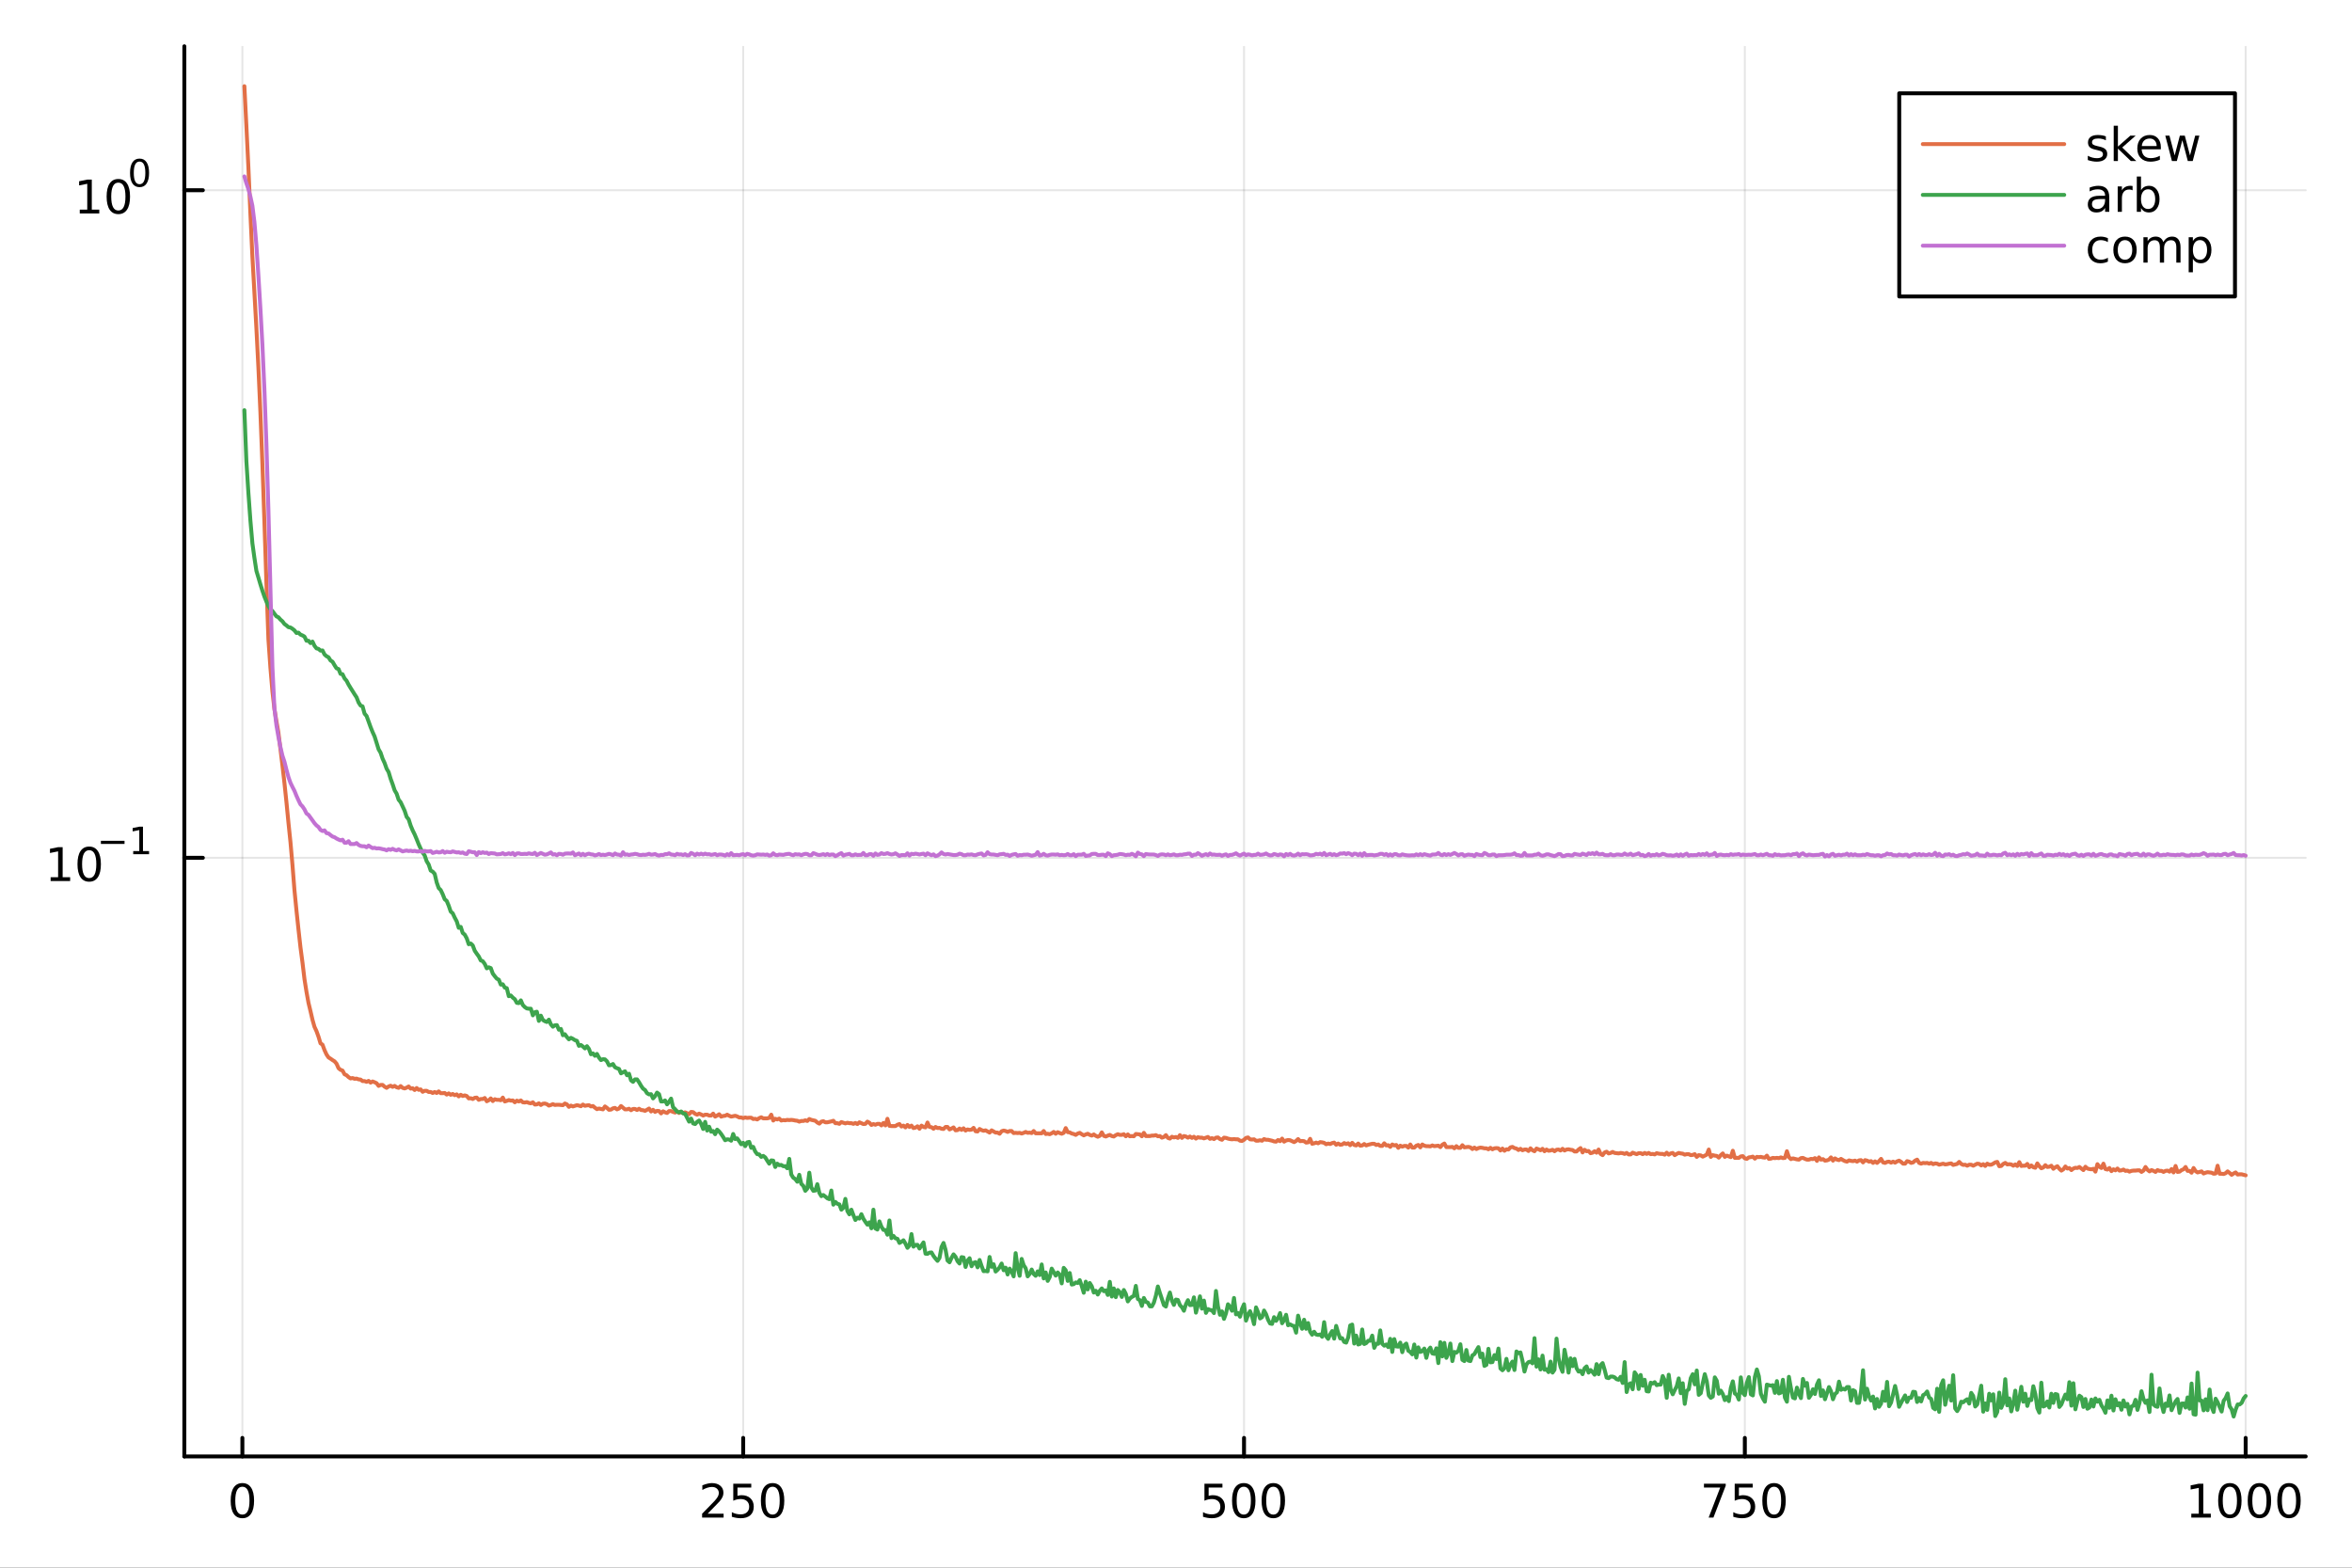 <?xml version="1.0" encoding="utf-8"?>
<svg xmlns="http://www.w3.org/2000/svg" xmlns:xlink="http://www.w3.org/1999/xlink" width="600" height="400" viewBox="0 0 2400 1600">
<rect x="0" y="0" width="2400" height="1600" fill="#333333" stroke="none"/>
<defs>
  <clipPath id="clip320">
    <rect x="0" y="0" width="2400" height="1600"/>
  </clipPath>
</defs>
<path clip-path="url(#clip320)" d="M0 1600 L2400 1600 L2400 0 L0 0  Z" fill="#ffffff" fill-rule="evenodd" fill-opacity="1"/>
<defs>
  <clipPath id="clip321">
    <rect x="480" y="0" width="1681" height="1600"/>
  </clipPath>
</defs>
<path clip-path="url(#clip320)" d="M188.104 1486.45 L2352.76 1486.45 L2352.76 47.244 L188.104 47.244  Z" fill="#ffffff" fill-rule="evenodd" fill-opacity="1"/>
<defs>
  <clipPath id="clip322">
    <rect x="188" y="47" width="2166" height="1440"/>
  </clipPath>
</defs>
<polyline clip-path="url(#clip322)" style="stroke:#000000; stroke-linecap:round; stroke-linejoin:round; stroke-width:2; stroke-opacity:0.1; fill:none" points="247.324,1486.45 247.324,47.244 "/>
<polyline clip-path="url(#clip322)" style="stroke:#000000; stroke-linecap:round; stroke-linejoin:round; stroke-width:2; stroke-opacity:0.1; fill:none" points="758.366,1486.45 758.366,47.244 "/>
<polyline clip-path="url(#clip322)" style="stroke:#000000; stroke-linecap:round; stroke-linejoin:round; stroke-width:2; stroke-opacity:0.1; fill:none" points="1269.41,1486.45 1269.41,47.244 "/>
<polyline clip-path="url(#clip322)" style="stroke:#000000; stroke-linecap:round; stroke-linejoin:round; stroke-width:2; stroke-opacity:0.1; fill:none" points="1780.45,1486.45 1780.45,47.244 "/>
<polyline clip-path="url(#clip322)" style="stroke:#000000; stroke-linecap:round; stroke-linejoin:round; stroke-width:2; stroke-opacity:0.1; fill:none" points="2291.49,1486.45 2291.49,47.244 "/>
<polyline clip-path="url(#clip320)" style="stroke:#000000; stroke-linecap:round; stroke-linejoin:round; stroke-width:4; stroke-opacity:1; fill:none" points="188.104,1486.45 2352.76,1486.45 "/>
<polyline clip-path="url(#clip320)" style="stroke:#000000; stroke-linecap:round; stroke-linejoin:round; stroke-width:4; stroke-opacity:1; fill:none" points="247.324,1486.45 247.324,1467.55 "/>
<polyline clip-path="url(#clip320)" style="stroke:#000000; stroke-linecap:round; stroke-linejoin:round; stroke-width:4; stroke-opacity:1; fill:none" points="758.366,1486.45 758.366,1467.55 "/>
<polyline clip-path="url(#clip320)" style="stroke:#000000; stroke-linecap:round; stroke-linejoin:round; stroke-width:4; stroke-opacity:1; fill:none" points="1269.41,1486.45 1269.41,1467.55 "/>
<polyline clip-path="url(#clip320)" style="stroke:#000000; stroke-linecap:round; stroke-linejoin:round; stroke-width:4; stroke-opacity:1; fill:none" points="1780.45,1486.45 1780.45,1467.55 "/>
<polyline clip-path="url(#clip320)" style="stroke:#000000; stroke-linecap:round; stroke-linejoin:round; stroke-width:4; stroke-opacity:1; fill:none" points="2291.49,1486.45 2291.49,1467.55 "/>
<path clip-path="url(#clip320)" d="M247.324 1517.37 Q243.713 1517.37 241.884 1520.93 Q240.078 1524.47 240.078 1531.6 Q240.078 1538.71 241.884 1542.27 Q243.713 1545.82 247.324 1545.82 Q250.958 1545.82 252.763 1542.27 Q254.592 1538.71 254.592 1531.6 Q254.592 1524.47 252.763 1520.93 Q250.958 1517.37 247.324 1517.37 M247.324 1513.66 Q253.134 1513.66 256.189 1518.27 Q259.268 1522.85 259.268 1531.6 Q259.268 1540.33 256.189 1544.94 Q253.134 1549.52 247.324 1549.52 Q241.514 1549.52 238.435 1544.94 Q235.379 1540.33 235.379 1531.6 Q235.379 1522.85 238.435 1518.27 Q241.514 1513.66 247.324 1513.66 Z" fill="#000000" fill-rule="nonzero" fill-opacity="1" /><path clip-path="url(#clip320)" d="M722.058 1544.91 L738.378 1544.91 L738.378 1548.85 L716.433 1548.85 L716.433 1544.91 Q719.095 1542.16 723.679 1537.53 Q728.285 1532.88 729.466 1531.53 Q731.711 1529.01 732.59 1527.27 Q733.493 1525.51 733.493 1523.82 Q733.493 1521.07 731.549 1519.33 Q729.628 1517.6 726.526 1517.6 Q724.327 1517.6 721.873 1518.36 Q719.442 1519.13 716.665 1520.68 L716.665 1515.95 Q719.489 1514.82 721.942 1514.24 Q724.396 1513.66 726.433 1513.66 Q731.803 1513.66 734.998 1516.35 Q738.192 1519.03 738.192 1523.52 Q738.192 1525.65 737.382 1527.57 Q736.595 1529.47 734.489 1532.07 Q733.91 1532.74 730.808 1535.95 Q727.706 1539.15 722.058 1544.91 Z" fill="#000000" fill-rule="nonzero" fill-opacity="1" /><path clip-path="url(#clip320)" d="M748.239 1514.29 L766.595 1514.29 L766.595 1518.22 L752.521 1518.22 L752.521 1526.7 Q753.539 1526.35 754.558 1526.19 Q755.576 1526 756.595 1526 Q762.382 1526 765.762 1529.17 Q769.141 1532.34 769.141 1537.76 Q769.141 1543.34 765.669 1546.44 Q762.197 1549.52 755.877 1549.52 Q753.701 1549.52 751.433 1549.15 Q749.188 1548.78 746.78 1548.04 L746.78 1543.34 Q748.864 1544.47 751.086 1545.03 Q753.308 1545.58 755.785 1545.58 Q759.789 1545.58 762.127 1543.48 Q764.465 1541.37 764.465 1537.76 Q764.465 1534.15 762.127 1532.04 Q759.789 1529.94 755.785 1529.94 Q753.91 1529.94 752.035 1530.35 Q750.183 1530.77 748.239 1531.65 L748.239 1514.29 Z" fill="#000000" fill-rule="nonzero" fill-opacity="1" /><path clip-path="url(#clip320)" d="M788.354 1517.37 Q784.743 1517.37 782.914 1520.93 Q781.109 1524.47 781.109 1531.6 Q781.109 1538.71 782.914 1542.27 Q784.743 1545.82 788.354 1545.82 Q791.988 1545.82 793.794 1542.27 Q795.623 1538.71 795.623 1531.6 Q795.623 1524.47 793.794 1520.93 Q791.988 1517.37 788.354 1517.37 M788.354 1513.66 Q794.164 1513.66 797.22 1518.27 Q800.298 1522.85 800.298 1531.6 Q800.298 1540.33 797.22 1544.94 Q794.164 1549.52 788.354 1549.52 Q782.544 1549.52 779.465 1544.94 Q776.41 1540.33 776.41 1531.6 Q776.41 1522.85 779.465 1518.27 Q782.544 1513.66 788.354 1513.66 Z" fill="#000000" fill-rule="nonzero" fill-opacity="1" /><path clip-path="url(#clip320)" d="M1229.03 1514.29 L1247.38 1514.29 L1247.38 1518.22 L1233.31 1518.22 L1233.31 1526.7 Q1234.33 1526.35 1235.35 1526.19 Q1236.36 1526 1237.38 1526 Q1243.17 1526 1246.55 1529.17 Q1249.93 1532.34 1249.93 1537.76 Q1249.93 1543.34 1246.46 1546.44 Q1242.98 1549.52 1236.67 1549.52 Q1234.49 1549.52 1232.22 1549.15 Q1229.98 1548.78 1227.57 1548.04 L1227.57 1543.34 Q1229.65 1544.47 1231.87 1545.03 Q1234.1 1545.58 1236.57 1545.58 Q1240.58 1545.58 1242.92 1543.48 Q1245.25 1541.37 1245.25 1537.76 Q1245.25 1534.15 1242.92 1532.04 Q1240.58 1529.94 1236.57 1529.94 Q1234.7 1529.94 1232.82 1530.35 Q1230.97 1530.77 1229.03 1531.65 L1229.03 1514.29 Z" fill="#000000" fill-rule="nonzero" fill-opacity="1" /><path clip-path="url(#clip320)" d="M1269.14 1517.37 Q1265.53 1517.37 1263.7 1520.93 Q1261.9 1524.47 1261.9 1531.6 Q1261.9 1538.71 1263.7 1542.27 Q1265.53 1545.82 1269.14 1545.82 Q1272.78 1545.82 1274.58 1542.27 Q1276.41 1538.71 1276.41 1531.6 Q1276.41 1524.47 1274.58 1520.93 Q1272.78 1517.37 1269.14 1517.37 M1269.14 1513.66 Q1274.95 1513.66 1278.01 1518.27 Q1281.09 1522.85 1281.09 1531.6 Q1281.09 1540.33 1278.01 1544.94 Q1274.95 1549.52 1269.14 1549.52 Q1263.33 1549.52 1260.25 1544.94 Q1257.2 1540.33 1257.2 1531.6 Q1257.2 1522.85 1260.25 1518.27 Q1263.33 1513.66 1269.14 1513.66 Z" fill="#000000" fill-rule="nonzero" fill-opacity="1" /><path clip-path="url(#clip320)" d="M1299.3 1517.37 Q1295.69 1517.37 1293.86 1520.93 Q1292.06 1524.47 1292.06 1531.6 Q1292.06 1538.71 1293.86 1542.27 Q1295.69 1545.82 1299.3 1545.82 Q1302.94 1545.82 1304.74 1542.27 Q1306.57 1538.71 1306.57 1531.6 Q1306.57 1524.47 1304.74 1520.93 Q1302.94 1517.37 1299.3 1517.37 M1299.3 1513.66 Q1305.11 1513.66 1308.17 1518.27 Q1311.25 1522.85 1311.25 1531.6 Q1311.25 1540.33 1308.17 1544.94 Q1305.11 1549.52 1299.3 1549.52 Q1293.49 1549.52 1290.41 1544.94 Q1287.36 1540.33 1287.36 1531.6 Q1287.36 1522.85 1290.41 1518.27 Q1293.49 1513.66 1299.3 1513.66 Z" fill="#000000" fill-rule="nonzero" fill-opacity="1" /><path clip-path="url(#clip320)" d="M1738.73 1514.29 L1760.95 1514.29 L1760.95 1516.28 L1748.4 1548.85 L1743.52 1548.85 L1755.32 1518.22 L1738.73 1518.22 L1738.73 1514.29 Z" fill="#000000" fill-rule="nonzero" fill-opacity="1" /><path clip-path="url(#clip320)" d="M1770.11 1514.29 L1788.47 1514.29 L1788.47 1518.22 L1774.4 1518.22 L1774.4 1526.7 Q1775.42 1526.35 1776.43 1526.19 Q1777.45 1526 1778.47 1526 Q1784.26 1526 1787.64 1529.17 Q1791.02 1532.34 1791.02 1537.76 Q1791.02 1543.34 1787.54 1546.44 Q1784.07 1549.52 1777.75 1549.52 Q1775.58 1549.52 1773.31 1549.15 Q1771.06 1548.78 1768.66 1548.04 L1768.66 1543.34 Q1770.74 1544.47 1772.96 1545.03 Q1775.18 1545.58 1777.66 1545.58 Q1781.67 1545.58 1784 1543.48 Q1786.34 1541.37 1786.34 1537.76 Q1786.34 1534.15 1784 1532.04 Q1781.67 1529.94 1777.66 1529.94 Q1775.79 1529.94 1773.91 1530.35 Q1772.06 1530.77 1770.11 1531.65 L1770.11 1514.29 Z" fill="#000000" fill-rule="nonzero" fill-opacity="1" /><path clip-path="url(#clip320)" d="M1810.23 1517.37 Q1806.62 1517.37 1804.79 1520.93 Q1802.98 1524.47 1802.98 1531.6 Q1802.98 1538.71 1804.79 1542.27 Q1806.62 1545.82 1810.23 1545.82 Q1813.86 1545.82 1815.67 1542.27 Q1817.5 1538.71 1817.5 1531.6 Q1817.5 1524.47 1815.67 1520.93 Q1813.86 1517.37 1810.23 1517.37 M1810.23 1513.66 Q1816.04 1513.66 1819.1 1518.27 Q1822.17 1522.85 1822.17 1531.6 Q1822.17 1540.33 1819.1 1544.94 Q1816.04 1549.52 1810.23 1549.52 Q1804.42 1549.52 1801.34 1544.94 Q1798.29 1540.33 1798.29 1531.6 Q1798.29 1522.85 1801.34 1518.27 Q1804.42 1513.66 1810.23 1513.66 Z" fill="#000000" fill-rule="nonzero" fill-opacity="1" /><path clip-path="url(#clip320)" d="M2236.02 1544.91 L2243.66 1544.91 L2243.66 1518.55 L2235.35 1520.21 L2235.35 1515.95 L2243.61 1514.29 L2248.29 1514.29 L2248.29 1544.91 L2255.93 1544.91 L2255.93 1548.85 L2236.02 1548.85 L2236.02 1544.91 Z" fill="#000000" fill-rule="nonzero" fill-opacity="1" /><path clip-path="url(#clip320)" d="M2275.37 1517.37 Q2271.76 1517.37 2269.93 1520.93 Q2268.12 1524.47 2268.12 1531.6 Q2268.12 1538.71 2269.93 1542.27 Q2271.76 1545.82 2275.37 1545.82 Q2279 1545.82 2280.81 1542.27 Q2282.64 1538.71 2282.64 1531.6 Q2282.64 1524.47 2280.81 1520.93 Q2279 1517.37 2275.37 1517.37 M2275.37 1513.66 Q2281.18 1513.66 2284.24 1518.27 Q2287.31 1522.85 2287.31 1531.6 Q2287.31 1540.33 2284.24 1544.94 Q2281.18 1549.52 2275.37 1549.52 Q2269.56 1549.52 2266.48 1544.94 Q2263.43 1540.33 2263.43 1531.6 Q2263.43 1522.85 2266.48 1518.27 Q2269.56 1513.66 2275.37 1513.66 Z" fill="#000000" fill-rule="nonzero" fill-opacity="1" /><path clip-path="url(#clip320)" d="M2305.53 1517.37 Q2301.92 1517.37 2300.09 1520.93 Q2298.29 1524.47 2298.29 1531.6 Q2298.29 1538.71 2300.09 1542.27 Q2301.92 1545.82 2305.53 1545.82 Q2309.17 1545.82 2310.97 1542.27 Q2312.8 1538.71 2312.8 1531.6 Q2312.8 1524.47 2310.97 1520.93 Q2309.17 1517.37 2305.53 1517.37 M2305.53 1513.66 Q2311.34 1513.66 2314.4 1518.27 Q2317.48 1522.85 2317.48 1531.6 Q2317.48 1540.33 2314.4 1544.94 Q2311.34 1549.52 2305.53 1549.52 Q2299.72 1549.52 2296.64 1544.94 Q2293.59 1540.33 2293.59 1531.6 Q2293.59 1522.85 2296.64 1518.27 Q2299.72 1513.66 2305.53 1513.66 Z" fill="#000000" fill-rule="nonzero" fill-opacity="1" /><path clip-path="url(#clip320)" d="M2335.69 1517.37 Q2332.08 1517.37 2330.25 1520.93 Q2328.45 1524.47 2328.45 1531.6 Q2328.45 1538.71 2330.25 1542.27 Q2332.08 1545.82 2335.69 1545.82 Q2339.33 1545.82 2341.13 1542.27 Q2342.96 1538.71 2342.96 1531.6 Q2342.96 1524.47 2341.13 1520.93 Q2339.33 1517.37 2335.69 1517.37 M2335.69 1513.66 Q2341.5 1513.66 2344.56 1518.27 Q2347.64 1522.85 2347.64 1531.6 Q2347.64 1540.33 2344.56 1544.94 Q2341.5 1549.52 2335.69 1549.52 Q2329.88 1549.52 2326.8 1544.94 Q2323.75 1540.33 2323.75 1531.6 Q2323.75 1522.85 2326.8 1518.27 Q2329.88 1513.66 2335.69 1513.66 Z" fill="#000000" fill-rule="nonzero" fill-opacity="1" /><polyline clip-path="url(#clip322)" style="stroke:#000000; stroke-linecap:round; stroke-linejoin:round; stroke-width:2; stroke-opacity:0.1; fill:none" points="188.104,875.486 2352.76,875.486 "/>
<polyline clip-path="url(#clip322)" style="stroke:#000000; stroke-linecap:round; stroke-linejoin:round; stroke-width:2; stroke-opacity:0.1; fill:none" points="188.104,194.151 2352.76,194.151 "/>
<polyline clip-path="url(#clip320)" style="stroke:#000000; stroke-linecap:round; stroke-linejoin:round; stroke-width:4; stroke-opacity:1; fill:none" points="188.104,1486.45 188.104,47.244 "/>
<polyline clip-path="url(#clip320)" style="stroke:#000000; stroke-linecap:round; stroke-linejoin:round; stroke-width:4; stroke-opacity:1; fill:none" points="188.104,875.486 207.002,875.486 "/>
<polyline clip-path="url(#clip320)" style="stroke:#000000; stroke-linecap:round; stroke-linejoin:round; stroke-width:4; stroke-opacity:1; fill:none" points="188.104,194.151 207.002,194.151 "/>
<path clip-path="url(#clip320)" d="M51.663 895.278 L59.302 895.278 L59.302 868.912 L50.992 870.579 L50.992 866.32 L59.256 864.653 L63.932 864.653 L63.932 895.278 L71.571 895.278 L71.571 899.213 L51.663 899.213 L51.663 895.278 Z" fill="#000000" fill-rule="nonzero" fill-opacity="1" /><path clip-path="url(#clip320)" d="M91.015 867.732 Q87.404 867.732 85.575 871.297 Q83.77 874.838 83.77 881.968 Q83.77 889.074 85.575 892.639 Q87.404 896.181 91.015 896.181 Q94.649 896.181 96.455 892.639 Q98.284 889.074 98.284 881.968 Q98.284 874.838 96.455 871.297 Q94.649 867.732 91.015 867.732 M91.015 864.028 Q96.825 864.028 99.881 868.635 Q102.959 873.218 102.959 881.968 Q102.959 890.695 99.881 895.301 Q96.825 899.884 91.015 899.884 Q85.205 899.884 82.126 895.301 Q79.071 890.695 79.071 881.968 Q79.071 873.218 82.126 868.635 Q85.205 864.028 91.015 864.028 Z" fill="#000000" fill-rule="nonzero" fill-opacity="1" /><path clip-path="url(#clip320)" d="M102.959 858.13 L127.071 858.13 L127.071 861.327 L102.959 861.327 L102.959 858.13 Z" fill="#000000" fill-rule="nonzero" fill-opacity="1" /><path clip-path="url(#clip320)" d="M135.929 868.605 L142.136 868.605 L142.136 847.183 L135.384 848.538 L135.384 845.077 L142.098 843.723 L145.898 843.723 L145.898 868.605 L152.104 868.605 L152.104 871.803 L135.929 871.803 L135.929 868.605 Z" fill="#000000" fill-rule="nonzero" fill-opacity="1" /><path clip-path="url(#clip320)" d="M81.398 213.944 L89.037 213.944 L89.037 187.578 L80.727 189.245 L80.727 184.986 L88.991 183.319 L93.667 183.319 L93.667 213.944 L101.306 213.944 L101.306 217.879 L81.398 217.879 L81.398 213.944 Z" fill="#000000" fill-rule="nonzero" fill-opacity="1" /><path clip-path="url(#clip320)" d="M120.75 186.398 Q117.139 186.398 115.31 189.962 Q113.505 193.504 113.505 200.634 Q113.505 207.74 115.31 211.305 Q117.139 214.847 120.75 214.847 Q124.384 214.847 126.19 211.305 Q128.019 207.74 128.019 200.634 Q128.019 193.504 126.19 189.962 Q124.384 186.398 120.75 186.398 M120.75 182.694 Q126.56 182.694 129.616 187.3 Q132.695 191.884 132.695 200.634 Q132.695 209.36 129.616 213.967 Q126.56 218.55 120.75 218.55 Q114.94 218.55 111.861 213.967 Q108.806 209.36 108.806 200.634 Q108.806 191.884 111.861 187.3 Q114.94 182.694 120.75 182.694 Z" fill="#000000" fill-rule="nonzero" fill-opacity="1" /><path clip-path="url(#clip320)" d="M142.399 164.89 Q139.465 164.89 137.98 167.786 Q136.513 170.664 136.513 176.457 Q136.513 182.231 137.98 185.127 Q139.465 188.005 142.399 188.005 Q145.352 188.005 146.819 185.127 Q148.305 182.231 148.305 176.457 Q148.305 170.664 146.819 167.786 Q145.352 164.89 142.399 164.89 M142.399 161.881 Q147.12 161.881 149.603 165.623 Q152.104 169.347 152.104 176.457 Q152.104 183.547 149.603 187.29 Q147.12 191.014 142.399 191.014 Q137.679 191.014 135.177 187.29 Q132.695 183.547 132.695 176.457 Q132.695 169.347 135.177 165.623 Q137.679 161.881 142.399 161.881 Z" fill="#000000" fill-rule="nonzero" fill-opacity="1" /><polyline clip-path="url(#clip322)" style="stroke:#e26f46; stroke-linecap:round; stroke-linejoin:round; stroke-width:4; stroke-opacity:1; fill:none" points="249.368,87.976 251.412,128.354 253.456,170.556 255.5,218.065 257.545,261.882 259.589,298.373 261.633,335.08 263.677,375.125 265.721,420.982 267.765,473.782 269.81,532.831 271.854,595.25 273.898,652.581 275.942,681.686 277.986,705.714 280.03,723.755 282.075,736.123 284.119,747.855 286.163,764.506 288.207,781.36 290.251,799.233 292.295,818.703 294.34,839.704 296.384,859.388 298.428,882.688 300.472,908.586 302.516,929.29 304.56,948.531 306.605,966.889 308.649,982.287 310.693,999.353 312.737,1012.26 314.781,1023.51 316.825,1031.97 318.87,1040.83 320.914,1048.02 322.958,1052.42 325.002,1058.06 327.046,1064.83 329.09,1066.21 331.135,1071.76 333.179,1076.18 335.223,1079.22 337.267,1080.48 339.311,1081.93 341.355,1083.2 343.4,1085.58 345.444,1090.21 347.488,1091.89 349.532,1092.64 351.576,1096.43 353.62,1097.38 355.665,1099.3 357.709,1100.65 359.753,1100.26 361.797,1101.04 363.841,1100.84 365.885,1101.62 367.93,1101.81 369.974,1103.37 372.018,1103.37 374.062,1104.15 376.106,1103.17 378.15,1104.93 380.195,1103.76 382.239,1104.54 384.283,1105.52 386.327,1108.28 388.371,1107.29 390.415,1107.29 392.46,1109.08 394.504,1110.27 396.548,1108.88 398.592,1108.09 400.636,1109.28 402.681,1108.28 404.725,1109.68 406.769,1110.27 408.813,1108.48 410.857,1110.27 412.901,1110.87 414.946,1110.07 416.99,1108.88 419.034,1111.07 421.078,1110.67 423.122,1112.48 425.166,1110.47 427.211,1112.28 429.255,1111.88 431.299,1114.29 433.343,1113.28 435.387,1113.28 437.431,1114.5 439.476,1114.5 441.52,1115.51 443.564,1114.5 445.608,1115.51 447.652,1113.89 449.696,1115.72 451.741,1115.72 453.785,1115.51 455.829,1117.14 457.873,1115.92 459.917,1117.35 461.961,1116.53 464.006,1117.76 466.05,1116.94 468.094,1118.99 470.138,1117.35 472.182,1118.58 474.226,1117.96 476.271,1118.58 478.315,1121.05 480.359,1120.84 482.403,1121.67 484.447,1120.43 486.491,1120.22 488.536,1122.5 490.58,1121.67 492.624,1121.67 494.668,1120.64 496.712,1123.96 498.756,1122.92 500.801,1121.05 502.845,1123.75 504.889,1121.88 506.933,1122.5 508.977,1122.5 511.021,1122.92 513.066,1120.22 515.11,1124.17 517.154,1123.55 519.198,1122.71 521.242,1123.34 523.286,1123.13 525.331,1125.01 527.375,1123.34 529.419,1124.17 531.463,1123.13 533.507,1125.01 535.551,1125.22 537.596,1124.8 539.64,1125.64 541.684,1126.06 543.728,1125.01 545.772,1127.33 547.816,1127.12 549.861,1126.06 551.905,1127.75 553.949,1126.48 555.993,1126.27 558.037,1126.91 560.081,1128.39 562.126,1127.75 564.17,1126.91 566.214,1127.75 568.258,1127.54 570.302,1127.54 572.346,1127.75 574.391,1127.96 576.435,1126.27 578.479,1127.12 580.523,1129.66 582.567,1128.39 584.612,1129.24 586.656,1128.6 588.7,1127.96 590.744,1128.39 592.788,1129.03 594.832,1127.33 596.877,1128.6 598.921,1128.18 600.965,1127.96 603.009,1129.24 605.053,1128.81 607.097,1130.52 609.142,1132.02 611.186,1131.37 613.23,1131.8 615.274,1132.23 617.318,1129.24 619.362,1130.73 621.407,1132.66 623.451,1132.45 625.495,1131.16 627.539,1130.73 629.583,1132.23 631.627,1131.37 633.672,1128.81 635.716,1130.52 637.76,1132.23 639.804,1132.23 641.848,1131.59 643.892,1133.1 645.937,1131.8 647.981,1131.8 650.025,1132.88 652.069,1131.59 654.113,1132.88 656.157,1133.1 658.202,1133.74 660.246,1132.66 662.29,1131.37 664.334,1134.39 666.378,1132.66 668.422,1134.83 670.467,1133.74 672.511,1133.96 674.555,1136.35 676.599,1134.18 678.643,1135.26 680.687,1135.91 682.732,1133.96 684.776,1133.96 686.82,1134.83 688.864,1135.48 690.908,1134.18 692.952,1135.91 694.997,1134.83 697.041,1135.91 699.085,1135.26 701.129,1136.13 703.173,1137.22 705.217,1134.83 707.262,1135.04 709.306,1136.78 711.35,1137.66 713.394,1136.57 715.438,1137.44 717.482,1138.54 719.527,1137.66 721.571,1137.66 723.615,1138.54 725.659,1138.54 727.703,1136.57 729.747,1139.64 731.792,1138.54 733.836,1137.22 735.88,1139.64 737.924,1138.98 739.968,1138.76 742.012,1137.66 744.057,1138.76 746.101,1139.64 748.145,1139.2 750.189,1138.76 752.233,1139.42 754.277,1140.52 756.322,1140.52 758.366,1141.18 760.41,1140.52 762.454,1140.96 764.498,1140.74 766.542,1140.74 768.587,1142.07 770.631,1141.85 772.675,1142.52 774.719,1141.18 776.763,1140.3 778.808,1141.41 780.852,1141.41 782.896,1141.41 784.94,1140.96 786.984,1137.66 789.028,1143.63 791.073,1141.85 793.117,1142.52 795.161,1141.63 797.205,1143.63 799.249,1143.19 801.293,1143.41 803.338,1142.96 805.382,1143.19 807.426,1142.96 809.47,1143.19 811.514,1143.63 813.558,1143.86 815.603,1144.75 817.647,1144.08 819.691,1144.08 821.735,1143.41 823.779,1144.08 825.823,1142.07 827.868,1142.96 829.912,1143.41 831.956,1143.86 834,1145.65 836.044,1146.78 838.088,1144.75 840.133,1144.3 842.177,1145.43 844.221,1145.43 846.265,1144.98 848.309,1144.53 850.353,1143.86 852.398,1146.33 854.442,1146.33 856.486,1147 858.53,1145.2 860.574,1145.88 862.618,1146.55 864.663,1145.88 866.707,1146.33 868.751,1146.33 870.795,1147 872.839,1146.1 874.883,1147.23 876.928,1145.43 878.972,1146.33 881.016,1147.23 883.06,1147 885.104,1144.75 887.148,1145.88 889.193,1148.14 891.237,1147.23 893.281,1147.91 895.325,1147 897.369,1147 899.413,1148.59 901.458,1146.1 903.502,1148.59 905.546,1141.85 907.59,1149.05 909.634,1149.27 911.678,1149.27 913.723,1149.27 915.767,1147.91 917.811,1147.23 919.855,1149.73 921.899,1148.82 923.943,1150.64 925.988,1148.14 928.032,1150.19 930.076,1148.82 932.12,1151.33 934.164,1150.87 936.208,1149.5 938.253,1152.02 940.297,1148.82 942.341,1150.19 944.385,1150.64 946.429,1145.65 948.473,1150.19 950.518,1150.41 952.562,1152.02 954.606,1150.19 956.65,1151.33 958.694,1151.1 960.739,1152.02 962.783,1152.25 964.827,1150.19 966.871,1150.19 968.915,1152.71 970.959,1151.79 973.004,1150.64 975.048,1153.63 977.092,1153.4 979.136,1151.79 981.18,1153.17 983.224,1151.56 985.269,1153.86 987.313,1152.71 989.357,1153.17 991.401,1152.94 993.445,1151.1 995.489,1154.56 997.534,1154.79 999.578,1152.25 1001.62,1153.4 1003.67,1154.1 1005.71,1153.63 1007.75,1154.79 1009.8,1155.95 1011.84,1153.63 1013.89,1154.79 1015.93,1155.95 1017.98,1155.95 1020.02,1157.12 1022.06,1154.56 1024.11,1153.86 1026.15,1154.33 1028.2,1155.26 1030.24,1154.33 1032.28,1154.33 1034.33,1156.42 1036.37,1156.19 1038.42,1156.42 1040.46,1156.19 1042.51,1156.89 1044.55,1156.19 1046.59,1155.26 1048.64,1156.19 1050.68,1155.95 1052.73,1156.42 1054.77,1154.33 1056.81,1156.65 1058.86,1156.65 1060.9,1156.65 1062.95,1156.65 1064.99,1154.33 1067.04,1157.36 1069.08,1157.12 1071.12,1157.59 1073.17,1156.65 1075.21,1155.26 1077.26,1157.12 1079.3,1155.49 1081.34,1156.42 1083.39,1157.12 1085.43,1156.19 1087.48,1151.33 1089.52,1155.49 1091.57,1155.72 1093.61,1156.89 1095.65,1157.36 1097.7,1158.29 1099.74,1156.89 1101.79,1156.19 1103.83,1157.59 1105.87,1158.76 1107.92,1157.82 1109.96,1157.12 1112.01,1158.29 1114.05,1159 1116.1,1157.82 1118.14,1159.23 1120.18,1160.18 1122.23,1159.23 1124.27,1155.72 1126.32,1159.23 1128.36,1159.94 1130.4,1159 1132.45,1158.29 1134.49,1159.47 1136.54,1159.94 1138.58,1158.53 1140.63,1157.59 1142.67,1158.29 1144.71,1158.29 1146.76,1157.59 1148.8,1159.71 1150.85,1157.82 1152.89,1159.71 1154.93,1159.47 1156.98,1159.71 1159.02,1157.36 1161.07,1157.59 1163.11,1157.82 1165.16,1159.71 1167.2,1156.19 1169.24,1159.47 1171.29,1159.47 1173.33,1159.47 1175.38,1159 1177.42,1159 1179.46,1158.53 1181.51,1159.71 1183.55,1159.47 1185.6,1161.12 1187.64,1160.41 1189.69,1158.53 1191.73,1161.36 1193.77,1162.07 1195.82,1160.18 1197.86,1160.89 1199.91,1160.41 1201.95,1161.36 1203.99,1158.53 1206.04,1161.36 1208.08,1159.47 1210.13,1159.94 1212.17,1161.12 1214.22,1159.94 1216.26,1161.36 1218.3,1160.18 1220.35,1162.07 1222.39,1160.65 1224.44,1161.12 1226.48,1161.12 1228.52,1161.84 1230.57,1161.12 1232.61,1160.41 1234.66,1162.31 1236.7,1161.6 1238.75,1162.55 1240.79,1161.12 1242.83,1160.89 1244.88,1162.55 1246.92,1163.27 1248.97,1161.12 1251.01,1161.36 1253.05,1162.07 1255.1,1162.55 1257.14,1162.79 1259.19,1162.55 1261.23,1162.79 1263.28,1162.79 1265.32,1164.22 1267.36,1164.46 1269.41,1163.27 1271.45,1161.36 1273.5,1160.89 1275.54,1162.79 1277.58,1163.03 1279.63,1162.79 1281.67,1164.22 1283.72,1164.22 1285.76,1163.74 1287.81,1164.22 1289.85,1162.55 1291.89,1163.27 1293.94,1163.27 1295.98,1163.74 1298.03,1164.22 1300.07,1164.94 1302.11,1165.18 1304.16,1163.51 1306.2,1164.7 1308.25,1162.07 1310.29,1165.18 1312.34,1163.98 1314.38,1163.51 1316.42,1163.74 1318.47,1164.7 1320.51,1165.66 1322.56,1164.46 1324.6,1162.55 1326.64,1164.7 1328.69,1164.46 1330.73,1164.7 1332.78,1166.15 1334.82,1165.91 1336.87,1162.31 1338.91,1167.35 1340.95,1166.87 1343,1166.15 1345.04,1166.87 1347.09,1165.66 1349.13,1165.91 1351.17,1166.39 1353.22,1167.84 1355.26,1167.11 1357.31,1167.6 1359.35,1166.63 1361.4,1166.15 1363.44,1168.32 1365.48,1167.11 1367.53,1168.32 1369.57,1168.08 1371.62,1166.63 1373.66,1167.6 1375.7,1166.87 1377.75,1168.81 1379.79,1166.39 1381.84,1168.57 1383.88,1169.05 1385.93,1167.11 1387.97,1169.3 1390.01,1169.05 1392.06,1167.6 1394.1,1169.05 1396.15,1168.32 1398.19,1167.84 1400.23,1167.35 1402.28,1167.35 1404.32,1168.57 1406.37,1168.08 1408.41,1169.54 1410.46,1169.54 1412.5,1166.87 1414.54,1169.05 1416.59,1168.81 1418.63,1170.52 1420.68,1168.08 1422.72,1169.05 1424.76,1168.57 1426.81,1171.5 1428.85,1169.3 1430.9,1170.27 1432.94,1169.54 1434.99,1169.54 1437.03,1171.25 1439.07,1168.08 1441.12,1171.25 1443.16,1171.25 1445.21,1169.3 1447.25,1168.57 1449.29,1171.01 1451.34,1168.08 1453.38,1169.3 1455.43,1169.79 1457.47,1169.79 1459.52,1170.03 1461.56,1169.05 1463.6,1169.79 1465.65,1169.54 1467.69,1169.3 1469.74,1170.76 1471.78,1168.32 1473.82,1167.11 1475.87,1170.76 1477.91,1170.76 1479.96,1170.76 1482,1170.52 1484.05,1171.99 1486.09,1169.79 1488.13,1171.5 1490.18,1171.5 1492.22,1168.81 1494.27,1171.01 1496.31,1170.76 1498.35,1170.52 1500.4,1171.01 1502.44,1172.73 1504.49,1171.25 1506.53,1172.73 1508.58,1171.75 1510.62,1171.25 1512.66,1171.5 1514.71,1171.99 1516.75,1171.99 1518.8,1172.98 1520.84,1171.5 1522.88,1172.98 1524.93,1171.99 1526.97,1171.75 1529.02,1171.99 1531.06,1174.21 1533.11,1172.24 1535.15,1174.46 1537.19,1172.98 1539.24,1173.22 1541.28,1171.01 1543.33,1170.52 1545.37,1171.75 1547.41,1172.24 1549.46,1173.72 1551.5,1172.48 1553.55,1173.97 1555.59,1173.22 1557.64,1173.22 1559.68,1174.71 1561.72,1171.99 1563.77,1173.97 1565.81,1174.96 1567.86,1172.24 1569.9,1172.98 1571.94,1173.97 1573.99,1172.48 1576.03,1174.96 1578.08,1173.22 1580.12,1174.46 1582.17,1174.21 1584.21,1173.47 1586.25,1174.96 1588.3,1173.47 1590.34,1173.22 1592.39,1174.21 1594.43,1172.48 1596.47,1174.21 1598.52,1173.22 1600.56,1172.98 1602.61,1173.47 1604.65,1173.72 1606.7,1175.21 1608.74,1175.21 1610.78,1173.22 1612.83,1171.75 1614.87,1176.2 1616.92,1173.47 1618.96,1174.96 1621,1174.71 1623.05,1176.95 1625.09,1176.45 1627.14,1174.96 1629.18,1176.45 1631.23,1173.22 1633.27,1177.7 1635.31,1178.96 1637.36,1176.2 1639.4,1175.46 1641.45,1177.2 1643.49,1176.7 1645.53,1175.7 1647.58,1176.7 1649.62,1176.95 1651.67,1177.2 1653.71,1176.7 1655.76,1176.95 1657.8,1177.7 1659.84,1176.7 1661.89,1178.21 1663.93,1178.21 1665.98,1176.45 1668.02,1177.2 1670.06,1177.95 1672.11,1176.95 1674.15,1176.95 1676.2,1177.95 1678.24,1176.7 1680.29,1177.7 1682.33,1176.7 1684.37,1177.95 1686.42,1177.7 1688.46,1178.21 1690.51,1176.95 1692.55,1177.45 1694.59,1177.7 1696.64,1177.7 1698.68,1178.46 1700.73,1176.45 1702.77,1178.46 1704.82,1177.2 1706.86,1176.7 1708.9,1178.96 1710.95,1177.7 1712.99,1176.7 1715.04,1177.2 1717.08,1177.45 1719.13,1178.46 1721.17,1177.95 1723.21,1177.95 1725.26,1178.96 1727.3,1178.71 1729.35,1177.95 1731.39,1180.73 1733.43,1178.96 1735.48,1179.21 1737.52,1180.47 1739.57,1179.46 1741.61,1178.46 1743.66,1173.22 1745.7,1180.73 1747.74,1178.96 1749.79,1179.46 1751.83,1179.72 1753.88,1181.49 1755.92,1178.96 1757.96,1177.2 1760.01,1180.73 1762.05,1179.46 1764.1,1180.22 1766.14,1180.98 1768.19,1174.46 1770.23,1181.74 1772.27,1181.74 1774.32,1181.74 1776.36,1180.22 1778.41,1179.97 1780.45,1182.25 1782.49,1182.76 1784.54,1181.24 1786.58,1180.98 1788.63,1180.47 1790.67,1182.51 1792.72,1180.73 1794.76,1180.98 1796.8,1180.73 1798.85,1181.24 1800.89,1181.49 1802.94,1179.46 1804.98,1182.76 1807.02,1182.51 1809.07,1181.74 1811.11,1182 1813.16,1181.74 1815.2,1182 1817.25,1181.24 1819.29,1182 1821.33,1181.74 1823.38,1174.96 1825.42,1180.98 1827.47,1183.02 1829.51,1182.25 1831.55,1182.76 1833.6,1183.27 1835.64,1183.53 1837.69,1182 1839.73,1181.74 1841.78,1182.76 1843.82,1183.53 1845.86,1183.53 1847.91,1182.76 1849.95,1183.02 1852,1182 1854.04,1184.81 1856.08,1181.24 1858.13,1183.53 1860.17,1183.02 1862.22,1184.55 1864.26,1184.3 1866.31,1183.53 1868.35,1181.24 1870.39,1184.55 1872.44,1182.25 1874.48,1183.53 1876.53,1184.04 1878.57,1182.76 1880.61,1184.04 1882.66,1185.07 1884.7,1185.58 1886.75,1184.3 1888.79,1184.81 1890.84,1185.07 1892.88,1184.55 1894.92,1185.58 1896.97,1184.3 1899.01,1184.04 1901.06,1186.35 1903.1,1184.04 1905.14,1184.55 1907.19,1185.58 1909.23,1185.07 1911.28,1186.87 1913.32,1185.32 1915.37,1186.87 1917.41,1185.07 1919.45,1182.76 1921.5,1186.35 1923.54,1186.87 1925.59,1185.84 1927.63,1185.58 1929.67,1186.61 1931.72,1185.58 1933.76,1186.61 1935.81,1185.32 1937.85,1184.55 1939.9,1185.84 1941.94,1187.65 1943.98,1187.65 1946.03,1185.07 1948.07,1185.58 1950.12,1186.87 1952.16,1186.35 1954.2,1184.55 1956.25,1183.53 1958.29,1186.87 1960.34,1187.65 1962.38,1186.87 1964.43,1187.13 1966.47,1186.87 1968.51,1187.65 1970.56,1186.87 1972.6,1188.17 1974.65,1187.39 1976.69,1187.65 1978.73,1188.69 1980.78,1188.17 1982.82,1187.65 1984.87,1188.43 1986.91,1188.17 1988.96,1187.65 1991,1187.39 1993.04,1188.95 1995.09,1188.43 1997.13,1187.91 1999.18,1185.84 2001.22,1187.91 2003.26,1188.95 2005.31,1188.69 2007.35,1189.73 2009.4,1188.69 2011.44,1188.69 2013.49,1189.73 2015.53,1188.69 2017.57,1187.65 2019.62,1187.91 2021.66,1189.47 2023.71,1188.17 2025.75,1189.99 2027.79,1187.65 2029.84,1188.69 2031.88,1188.69 2033.93,1187.65 2035.97,1186.35 2038.02,1185.84 2040.06,1190.25 2042.1,1189.99 2044.15,1187.91 2046.19,1186.87 2048.24,1188.43 2050.28,1188.17 2052.32,1188.43 2054.37,1189.73 2056.41,1188.43 2058.46,1189.99 2060.5,1186.1 2062.55,1189.99 2064.59,1189.73 2066.63,1189.73 2068.68,1187.91 2070.72,1191.3 2072.77,1189.47 2074.81,1191.3 2076.85,1191.83 2078.9,1187.39 2080.94,1190.25 2082.99,1192.35 2085.03,1191.56 2087.08,1189.21 2089.12,1191.04 2091.16,1190.78 2093.21,1189.73 2095.25,1192.88 2097.3,1191.3 2099.34,1190.25 2101.38,1192.88 2103.43,1194.73 2105.47,1193.41 2107.52,1190.52 2109.56,1192.62 2111.61,1192.09 2113.65,1194.2 2115.69,1192.62 2117.74,1191.83 2119.78,1192.09 2121.83,1191.04 2123.87,1192.62 2125.91,1194.2 2127.96,1190.78 2130,1192.62 2132.05,1193.15 2134.09,1193.41 2136.14,1192.88 2138.18,1195.8 2140.22,1188.17 2142.27,1190.78 2144.31,1192.09 2146.36,1187.65 2148.4,1193.15 2150.44,1193.67 2152.49,1192.09 2154.53,1195.27 2156.58,1193.41 2158.62,1194.47 2160.67,1192.62 2162.71,1194.73 2164.75,1194.47 2166.8,1193.67 2168.84,1195 2170.89,1194.73 2172.93,1195.8 2174.97,1195 2177.02,1194.73 2179.06,1194.73 2181.11,1194.47 2183.15,1194.47 2185.2,1196.07 2187.24,1194.73 2189.28,1191.04 2191.33,1193.94 2193.37,1195.53 2195.42,1194.2 2197.46,1195 2199.5,1196.07 2201.55,1194.2 2203.59,1195 2205.64,1195 2207.68,1196.07 2209.73,1195 2211.77,1194.73 2213.81,1195.8 2215.86,1193.15 2217.9,1196.6 2219.95,1189.99 2221.99,1196.07 2224.03,1195.8 2226.08,1194.2 2228.12,1193.41 2230.17,1191.04 2232.21,1195 2234.26,1195 2236.3,1196.87 2238.34,1192.09 2240.39,1195.27 2242.43,1196.6 2244.48,1196.07 2246.52,1195.53 2248.56,1197.67 2250.61,1196.87 2252.65,1196.33 2254.7,1196.6 2256.74,1196.87 2258.79,1197.94 2260.83,1197.67 2262.87,1189.73 2264.92,1197.94 2266.96,1197.94 2269.01,1198.21 2271.05,1197.4 2273.09,1195.53 2275.14,1197.14 2277.18,1199.02 2279.23,1197.67 2281.27,1196.6 2283.32,1198.75 2285.36,1198.48 2287.4,1198.48 2289.45,1199.02 2291.49,1199.55 "/>
<polyline clip-path="url(#clip322)" style="stroke:#3da44d; stroke-linecap:round; stroke-linejoin:round; stroke-width:4; stroke-opacity:1; fill:none" points="249.368,418.659 251.412,470.639 253.456,502.86 255.5,531.021 257.545,554.48 259.589,569.247 261.633,582.633 263.677,589.423 265.721,596.373 267.765,602.914 269.81,608.869 271.854,613.899 273.898,618.561 275.942,621.762 277.986,623.606 280.03,626.395 282.075,629.053 284.119,629.997 286.163,632.37 288.207,634.122 290.251,636.851 292.295,638.306 294.34,640.094 296.384,640.42 298.428,641.728 300.472,643.372 302.516,646.022 304.56,645.689 306.605,647.69 308.649,648.527 310.693,649.704 312.737,653.944 314.781,653.944 316.825,656.346 318.87,654.8 320.914,659.115 322.958,661.734 325.002,662.261 327.046,664.023 329.09,663.846 331.135,667.937 333.179,669.734 335.223,670.817 337.267,674.091 339.311,675.374 341.355,678.884 343.4,682.061 345.444,682.814 347.488,687.752 349.532,688.135 351.576,692.384 353.62,694.728 355.665,698.676 357.709,702.074 359.753,705.308 361.797,708.577 363.841,711.676 365.885,716.913 367.93,720.101 369.974,720.956 372.018,728.333 374.062,730.759 376.106,736.348 378.15,742.046 380.195,747.151 382.239,751.633 384.283,758.121 386.327,764.754 388.371,768.253 390.415,774.349 392.46,778.744 394.504,784.531 396.548,788.004 398.592,794.8 400.636,800.352 402.681,806.582 404.725,810.036 406.769,816.179 408.813,818.703 410.857,823.058 412.901,827.478 414.946,833.684 416.99,836.204 419.034,842.599 421.078,847.487 423.122,851.623 425.166,856.495 427.211,861.62 429.255,866.135 431.299,870.187 433.343,873.04 435.387,879.01 437.431,882.318 439.476,888.481 441.52,889.616 443.564,891.898 445.608,900.616 447.652,906.373 449.696,908.384 451.741,912.654 453.785,917.818 455.829,919.49 457.873,924.349 459.917,930.375 461.961,932.12 464.006,936.526 466.05,940.324 468.094,946.918 470.138,945.999 472.182,952.253 474.226,953.897 476.271,957.687 478.315,963.709 480.359,962.98 482.403,964.928 484.447,970.353 486.491,973.355 488.536,976.133 490.58,980.222 492.624,980.995 494.668,983.846 496.712,988.308 498.756,987.252 500.801,988.043 502.845,993.644 504.889,996.349 506.933,998.804 508.977,999.902 511.021,1004.89 513.066,1004.61 515.11,1007.99 517.154,1008.55 519.198,1016.73 521.242,1016.01 523.286,1018.19 525.331,1019.81 527.375,1023.51 529.419,1023.8 531.463,1020.99 533.507,1025.75 535.551,1027.86 537.596,1029.22 539.64,1029.52 541.684,1029.52 543.728,1036.29 545.772,1033.04 547.816,1032.58 549.861,1041.94 551.905,1036.6 553.949,1040.99 555.993,1042.26 558.037,1043.05 560.081,1040.67 562.126,1045.45 564.17,1047.86 566.214,1046.41 568.258,1046.25 570.302,1050.95 572.346,1050.13 574.391,1056.56 576.435,1055.56 578.479,1058.4 580.523,1060.75 582.567,1059.23 584.612,1060.24 586.656,1061.6 588.7,1062.28 590.744,1067.41 592.788,1066.55 594.832,1068.1 596.877,1070.01 598.921,1067.76 600.965,1070.54 603.009,1076 605.053,1075.11 607.097,1077.6 609.142,1075.64 611.186,1079.4 613.23,1081.93 615.274,1081.02 617.318,1081.2 619.362,1083.2 621.407,1087.24 623.451,1087.05 625.495,1085.95 627.539,1089.27 629.583,1090.21 631.627,1090.95 633.672,1095.48 635.716,1094.34 637.76,1093.39 639.804,1097.38 641.848,1095.86 643.892,1102.59 645.937,1104.15 647.981,1101.62 650.025,1101.62 652.069,1104.54 654.113,1108.09 656.157,1111.07 658.202,1112.48 660.246,1115.72 662.29,1116.94 664.334,1116.73 666.378,1121.05 668.422,1118.78 670.467,1115.11 672.511,1116.73 674.555,1124.17 676.599,1124.17 678.643,1123.13 680.687,1127.12 682.732,1124.38 684.776,1121.26 686.82,1130.09 688.864,1132.02 690.908,1134.61 692.952,1135.26 694.997,1134.39 697.041,1136.35 699.085,1136.78 701.129,1140.74 703.173,1144.75 705.217,1141.63 707.262,1146.55 709.306,1147.23 711.35,1144.98 713.394,1143.63 715.438,1147 717.482,1152.25 719.527,1144.98 721.571,1153.86 723.615,1149.96 725.659,1155.02 727.703,1154.33 729.747,1157.59 731.792,1152.94 733.836,1154.79 735.88,1157.36 737.924,1160.41 739.968,1163.74 742.012,1162.79 744.057,1163.03 746.101,1164.22 748.145,1157.36 750.189,1162.55 752.233,1161.84 754.277,1164.7 756.322,1167.84 758.366,1166.39 760.41,1169.79 762.454,1165.91 764.498,1165.42 766.542,1171.5 768.587,1170.52 770.631,1175.21 772.675,1177.95 774.719,1178.21 776.763,1180.73 778.808,1179.72 780.852,1181.24 782.896,1184.55 784.94,1187.65 786.984,1184.3 789.028,1184.55 791.073,1191.04 793.117,1187.65 795.161,1189.21 797.205,1188.95 799.249,1190.25 801.293,1190.25 803.338,1192.35 805.382,1182.76 807.426,1198.75 809.47,1201.99 811.514,1203.36 813.558,1206.11 815.603,1199.02 817.647,1208.32 819.691,1210.28 821.735,1215.36 823.779,1213.09 825.823,1196.87 827.868,1211.96 829.912,1215.36 831.956,1215.07 834,1208.6 836.044,1217.36 838.088,1220.82 840.133,1219.66 842.177,1221.26 844.221,1223 846.265,1223.88 848.309,1215.07 850.353,1229.5 852.398,1226.68 854.442,1228.61 856.486,1229.21 858.53,1234.63 860.574,1232.66 862.618,1223.59 864.663,1236 866.707,1239.38 868.751,1234.63 870.795,1240.15 872.839,1245.15 874.883,1242.79 876.928,1243.73 878.972,1239.22 881.016,1243.89 883.06,1247.04 885.104,1249.91 887.148,1247.52 889.193,1253.61 891.237,1234.63 893.281,1253.77 895.325,1254.91 897.369,1246.57 899.413,1252 901.458,1255.24 903.502,1255.4 905.546,1260.17 907.59,1245.62 909.634,1263.67 911.678,1261.33 913.723,1263.83 915.767,1264.34 917.811,1268.57 919.855,1267.38 921.899,1265.85 923.943,1269.25 925.988,1273.55 928.032,1271.14 930.076,1259.5 932.12,1272.34 934.164,1270.62 936.208,1270.45 938.253,1274.25 940.297,1271.14 942.341,1268.06 944.385,1279.51 946.429,1279.68 948.473,1278.45 950.518,1278.27 952.562,1281.81 954.606,1284.5 956.65,1286.85 958.694,1283.78 960.739,1272.69 962.783,1268.57 964.827,1275.47 966.871,1286.49 968.915,1288.3 970.959,1283.78 973.004,1280.21 975.048,1282.71 977.092,1287.21 979.136,1289.58 981.18,1283.06 983.224,1283.42 985.269,1293.08 987.313,1286.67 989.357,1284.14 991.401,1292.34 993.445,1288.85 995.489,1288.12 997.534,1293.45 999.578,1285.94 1001.62,1292.15 1003.67,1297.37 1005.71,1297.18 1007.75,1297.56 1009.8,1282.89 1011.84,1292.89 1013.89,1290.31 1015.93,1297.74 1017.98,1295.87 1020.02,1293.45 1022.06,1289.58 1024.11,1296.43 1026.15,1293.82 1028.2,1300.77 1030.24,1294.75 1032.28,1297.74 1034.33,1302.68 1036.37,1278.98 1038.42,1294 1040.46,1302.1 1042.51,1284.86 1044.55,1291.23 1046.59,1294.38 1048.64,1302.68 1050.68,1300.2 1052.73,1295.68 1054.77,1300.2 1056.81,1302.1 1058.86,1297.56 1060.9,1301.34 1062.95,1290.5 1064.99,1304.79 1067.04,1298.69 1069.08,1307.3 1071.12,1303.44 1073.17,1294.75 1075.21,1298.31 1077.26,1301.91 1079.3,1298.69 1081.34,1300.96 1083.39,1309.84 1085.43,1294 1087.48,1296.43 1089.52,1307.3 1091.57,1299.25 1093.61,1311.02 1095.65,1310.62 1097.7,1308.86 1099.74,1309.45 1101.79,1306.53 1103.83,1312.59 1105.87,1319.4 1107.92,1308.08 1109.96,1315.98 1112.01,1309.45 1114.05,1312.79 1116.1,1319.19 1118.14,1317.38 1120.18,1321.22 1122.23,1317.38 1124.27,1314.98 1126.32,1317.78 1128.36,1316.98 1130.4,1321.63 1132.45,1308.27 1134.49,1323.27 1136.54,1314.98 1138.58,1323.88 1140.63,1316.58 1142.67,1318.79 1144.71,1323.68 1146.76,1316.58 1148.8,1320.61 1150.85,1328.23 1152.89,1325.33 1154.93,1323.68 1156.98,1322.65 1159.02,1312.4 1161.07,1325.74 1163.11,1326.98 1165.16,1332.85 1167.2,1324.71 1169.24,1328.65 1171.29,1329.48 1173.33,1333.28 1175.38,1333.28 1177.42,1329.48 1179.46,1322.45 1181.51,1312.99 1183.55,1319.6 1185.6,1325.74 1187.64,1332.01 1189.69,1333.49 1191.73,1325.12 1193.77,1319.19 1195.82,1327.4 1197.86,1331.8 1199.91,1326.36 1201.95,1326.77 1203.99,1332.01 1206.04,1334.13 1208.08,1337.77 1210.13,1331.16 1212.17,1326.98 1214.22,1332.01 1216.26,1331.8 1218.3,1324.09 1220.35,1339.71 1222.39,1331.8 1224.44,1323.06 1226.48,1335.62 1228.52,1327.4 1230.57,1339.93 1232.61,1336.05 1234.66,1336.91 1236.7,1337.34 1238.75,1340.14 1240.79,1317.58 1242.83,1333.49 1244.88,1341.89 1246.92,1338.41 1248.97,1346.07 1251.01,1340.36 1253.05,1331.16 1255.1,1333.91 1257.14,1337.77 1259.19,1324.71 1261.23,1341.45 1263.28,1340.14 1265.32,1343.86 1267.36,1335.83 1269.41,1331.16 1271.45,1347.84 1273.5,1342.1 1275.54,1338.2 1277.58,1343.42 1279.63,1351.43 1281.67,1334.34 1283.72,1339.28 1285.76,1345.62 1287.81,1344.3 1289.85,1337.55 1291.89,1341.23 1293.94,1346.95 1295.98,1350.75 1298.03,1351.2 1300.07,1344.3 1302.11,1348.07 1304.16,1345.4 1306.2,1340.14 1308.25,1350.53 1310.29,1347.4 1312.34,1341.89 1314.38,1352.56 1316.42,1351.65 1318.47,1352.79 1320.51,1353.47 1322.56,1360.13 1324.6,1342.76 1326.64,1350.53 1328.69,1356.2 1330.73,1346.95 1332.78,1356.2 1334.82,1350.3 1336.87,1359.2 1338.91,1362.22 1340.95,1359.2 1343,1361.99 1345.04,1362.46 1347.09,1361.99 1349.13,1364.34 1351.17,1349.41 1353.22,1363.87 1355.26,1366.46 1357.31,1361.76 1359.35,1358.5 1361.4,1366.23 1363.44,1353.24 1365.48,1360.36 1367.53,1365.99 1369.57,1365.75 1371.62,1369.57 1373.66,1370.29 1375.7,1365.04 1377.75,1352.79 1379.79,1351.88 1381.84,1371.25 1383.88,1363.16 1385.93,1372.21 1387.97,1371.49 1390.01,1356.89 1392.06,1371.73 1394.1,1370.77 1396.15,1368.37 1398.19,1368.37 1400.23,1363.16 1402.28,1375.62 1404.32,1371.49 1406.37,1371.49 1408.41,1357.81 1410.46,1371.49 1412.5,1373.43 1414.54,1372.21 1416.59,1374.89 1418.63,1366.46 1420.68,1379.81 1422.72,1366.7 1424.76,1374.16 1426.81,1374.4 1428.85,1370.29 1430.9,1380.06 1432.94,1372.94 1434.99,1371.25 1437.03,1378.57 1439.07,1379.81 1441.12,1382.3 1443.16,1372.21 1445.21,1385.58 1447.25,1375.13 1449.29,1379.81 1451.34,1379.07 1453.38,1376.36 1455.43,1385.83 1457.47,1378.08 1459.52,1375.38 1461.56,1381.3 1463.6,1381.8 1465.65,1376.11 1467.69,1391.2 1469.74,1369.81 1471.78,1384.31 1473.82,1370.53 1475.87,1385.83 1477.91,1381.3 1479.96,1371.25 1482,1389.14 1484.05,1379.81 1486.09,1380.56 1488.13,1378.57 1490.18,1371.97 1492.22,1387.86 1494.27,1389.14 1496.31,1377.83 1498.35,1388.63 1500.4,1389.14 1502.44,1383.31 1504.49,1382.05 1506.53,1378.33 1508.58,1374.89 1510.62,1385.07 1512.66,1381.55 1514.71,1394.05 1516.75,1393.01 1518.8,1376.6 1520.84,1390.43 1522.88,1390.17 1524.93,1383.06 1526.97,1387.1 1529.02,1376.36 1531.06,1396.67 1533.11,1398.51 1535.15,1396.4 1537.19,1386.85 1539.24,1398.51 1541.28,1392.75 1543.33,1389.65 1545.37,1398.25 1547.41,1379.32 1549.46,1381.06 1551.5,1380.31 1553.55,1388.89 1555.59,1399.84 1557.64,1392.49 1559.68,1390.17 1561.72,1389.65 1563.77,1391.46 1565.81,1365.75 1567.86,1394.83 1569.9,1387.35 1571.94,1397.72 1573.99,1383.56 1576.03,1397.98 1578.08,1397.46 1580.12,1400.37 1582.17,1389.65 1584.21,1400.9 1586.25,1397.98 1588.3,1366.23 1590.34,1385.83 1592.39,1395.09 1594.43,1400.1 1596.47,1377.59 1598.52,1387.61 1600.56,1400.9 1602.61,1386.34 1604.65,1394.31 1606.7,1386.85 1608.74,1396.4 1610.78,1399.84 1612.83,1399.04 1614.87,1402.5 1616.92,1396.4 1618.96,1394.57 1621,1400.9 1623.05,1398.25 1625.09,1400.37 1627.14,1403.04 1629.18,1392.23 1631.23,1402.5 1633.27,1393.27 1635.31,1391.2 1637.36,1397.98 1639.4,1406.01 1641.45,1406.55 1643.49,1404.93 1645.53,1404.93 1647.58,1405.74 1649.62,1407.64 1651.67,1408.19 1653.71,1405.2 1655.76,1411.48 1657.8,1390.17 1659.84,1420.75 1661.89,1413.15 1663.93,1411.76 1665.98,1417.91 1668.02,1400.63 1670.06,1403.58 1672.11,1417.63 1674.15,1403.31 1676.2,1414.26 1678.24,1408.19 1680.29,1419.89 1682.33,1420.18 1684.37,1411.21 1686.42,1412.04 1688.46,1410.66 1690.51,1413.7 1692.55,1413.15 1694.59,1413.15 1696.64,1404.39 1698.68,1408.73 1700.73,1426.65 1702.77,1403.04 1704.82,1418.19 1706.86,1423.03 1708.9,1418.76 1710.95,1414.82 1712.99,1406.82 1715.04,1421.89 1717.08,1411.76 1719.13,1432.82 1721.17,1419.61 1723.21,1417.91 1725.26,1406.55 1727.3,1402.5 1729.35,1412.87 1731.39,1398.78 1733.43,1423.61 1735.48,1421.89 1737.52,1411.76 1739.57,1402.5 1741.61,1409.83 1743.66,1424.19 1745.7,1426.65 1747.74,1425.34 1749.79,1405.74 1751.83,1409.28 1753.88,1422.46 1755.92,1419.32 1757.96,1422.75 1760.01,1428.98 1762.05,1425.92 1764.1,1430.01 1766.14,1416.5 1768.19,1409.83 1770.23,1422.17 1772.27,1423.61 1774.32,1428.4 1776.36,1405.74 1778.41,1421.6 1780.45,1423.9 1782.49,1411.48 1784.54,1405.47 1786.58,1423.03 1788.63,1424.19 1790.67,1405.47 1792.72,1397.72 1794.76,1404.66 1796.8,1422.46 1798.85,1427.23 1800.89,1430.6 1802.94,1413.15 1804.98,1413.7 1807.02,1414.26 1809.07,1413.7 1811.11,1421.6 1813.16,1409.56 1815.2,1422.17 1817.25,1421.32 1819.29,1408.19 1821.33,1426.36 1823.38,1430.6 1825.42,1405.2 1827.47,1416.78 1829.51,1426.36 1831.55,1427.23 1833.6,1416.22 1835.64,1422.46 1837.69,1426.94 1839.73,1407.37 1841.78,1414.26 1843.82,1411.48 1845.86,1426.65 1847.91,1423.61 1849.95,1417.91 1852,1422.75 1854.04,1413.15 1856.08,1408.73 1858.13,1424.76 1860.17,1419.04 1862.22,1428.11 1864.26,1421.89 1866.31,1415.66 1868.35,1419.89 1870.39,1428.11 1872.44,1422.75 1874.48,1421.03 1876.53,1410.11 1878.57,1418.47 1880.61,1417.34 1882.66,1418.19 1884.7,1415.66 1886.75,1415.66 1888.79,1429.42 1890.84,1418.76 1892.88,1419.89 1894.92,1431.78 1896.97,1431.78 1899.01,1419.89 1901.06,1398.51 1903.1,1428.4 1905.14,1417.34 1907.19,1425.05 1909.23,1429.42 1911.28,1425.34 1913.32,1437.46 1915.37,1427.81 1917.41,1435.8 1919.45,1432.52 1921.5,1420.46 1923.54,1429.72 1925.59,1410.38 1927.63,1435.2 1929.67,1431.49 1931.72,1423.03 1933.76,1414.54 1935.81,1423.61 1937.85,1435.8 1939.9,1431.78 1941.94,1427.81 1943.98,1424.19 1946.03,1430.89 1948.07,1426.36 1950.12,1426.65 1952.16,1420.46 1954.2,1420.75 1956.25,1430.89 1958.29,1426.94 1960.34,1430.31 1962.38,1423.9 1964.43,1422.75 1966.47,1420.18 1968.51,1426.36 1970.56,1427.81 1972.6,1436.85 1974.65,1438.36 1976.69,1417.34 1978.73,1440.95 1980.78,1413.7 1982.82,1408.73 1984.87,1433.71 1986.91,1423.9 1988.96,1414.26 1991,1429.42 1993.04,1403.58 1995.09,1437.46 1997.13,1440.18 1999.18,1436.85 2001.22,1430.6 2003.26,1431.19 2005.31,1429.42 2007.35,1428.11 2009.4,1432.52 2011.44,1421.6 2013.49,1424.76 2015.53,1435.5 2017.57,1433.41 2019.62,1424.47 2021.66,1414.26 2023.71,1440.79 2025.75,1432.37 2027.79,1438.97 2029.84,1422.46 2031.88,1429.28 2033.93,1423.03 2035.97,1445.25 2038.02,1441.1 2040.06,1421.32 2042.1,1436.85 2044.15,1431.78 2046.19,1407.64 2048.24,1434.31 2050.28,1427.23 2052.32,1440.49 2054.37,1432.37 2056.41,1419.32 2058.46,1438.82 2060.5,1428.4 2062.55,1415.38 2064.59,1430.6 2066.63,1422.46 2068.68,1434.9 2070.72,1428.11 2072.77,1428.98 2074.81,1414.82 2076.85,1422.75 2078.9,1437.16 2080.94,1441.71 2082.99,1411.21 2085.03,1435.5 2087.08,1434.61 2089.12,1430.31 2091.16,1436.55 2093.21,1422.46 2095.25,1431.78 2097.3,1422.75 2099.34,1423.32 2101.38,1435.95 2103.43,1433.41 2105.47,1428.11 2107.52,1423.32 2109.56,1428.11 2111.61,1410.66 2113.65,1434.61 2115.69,1411.76 2117.74,1438.36 2119.78,1429.72 2121.83,1424.47 2123.87,1425.92 2125.91,1435.95 2127.96,1427.81 2130,1437.76 2132.05,1436.55 2134.09,1428.4 2136.14,1435.5 2138.18,1427.23 2140.22,1430.6 2142.27,1428.69 2144.31,1434.31 2146.36,1437.46 2148.4,1441.86 2150.44,1429.28 2152.49,1436.85 2154.53,1424.47 2156.58,1439.58 2158.62,1428.11 2160.67,1434.31 2162.71,1432.08 2164.75,1438.82 2166.8,1429.28 2168.84,1435.5 2170.89,1432.82 2172.93,1443.55 2174.97,1435.5 2177.02,1434.61 2179.06,1428.69 2181.11,1438.97 2183.15,1431.78 2185.2,1419.89 2187.24,1427.81 2189.28,1431.78 2191.33,1429.28 2193.37,1441.1 2195.42,1403.04 2197.46,1433.41 2199.5,1435.2 2201.55,1435.8 2203.59,1417.06 2205.64,1432.82 2207.68,1441.1 2209.73,1432.52 2211.77,1434.9 2213.81,1424.19 2215.86,1439.27 2217.9,1434.61 2219.95,1430.31 2221.99,1427.81 2224.03,1442.02 2226.08,1432.52 2228.12,1432.37 2230.17,1436.55 2232.21,1426.21 2234.26,1437.76 2236.3,1412.04 2238.34,1443.4 2240.39,1443.86 2242.43,1400.9 2244.48,1429.28 2246.52,1429.42 2248.56,1439.42 2250.61,1428.11 2252.65,1439.27 2254.7,1418.19 2256.74,1435.8 2258.79,1441.1 2260.83,1427.52 2262.87,1431.19 2264.92,1435.95 2266.96,1440.64 2269.01,1429.72 2271.05,1426.94 2273.09,1422.17 2275.14,1435.2 2277.18,1438.36 2279.23,1445.72 2281.27,1438.67 2283.32,1433.41 2285.36,1433.41 2287.4,1431.78 2289.45,1427.23 2291.49,1424.76 "/>
<polyline clip-path="url(#clip322)" style="stroke:#c271d2; stroke-linecap:round; stroke-linejoin:round; stroke-width:4; stroke-opacity:1; fill:none" points="249.368,180.045 251.412,187.014 253.456,192.998 255.5,200.578 257.545,210.029 259.589,226.486 261.633,250.305 263.677,281.209 265.721,314.852 267.765,351.829 269.81,397.525 271.854,452.798 273.898,520.388 275.942,600.623 277.986,680.936 280.03,722.891 282.075,740.211 284.119,752.109 286.163,762.526 288.207,771.285 290.251,777.444 292.295,785.595 294.34,793.155 296.384,798.954 298.428,803.168 300.472,807.155 302.516,812.215 304.56,816.771 306.605,820.947 308.649,823.058 310.693,826.099 312.737,830.255 314.781,831.653 316.825,834.469 318.87,837.313 320.914,840.184 322.958,842.437 325.002,844.057 327.046,846.994 329.09,848.145 331.135,847.487 333.179,850.293 335.223,850.625 337.267,852.29 339.311,853.797 341.355,854.469 343.4,855.818 345.444,856.834 347.488,857.683 349.532,857.003 351.576,860.073 353.62,860.073 355.665,858.534 357.709,861.448 359.753,861.448 361.797,861.448 363.841,860.416 365.885,862.31 367.93,863.349 369.974,863.695 372.018,863.695 374.062,864.739 376.106,863.002 378.15,864.39 380.195,865.611 382.239,865.262 384.283,865.96 386.327,865.785 388.371,866.135 390.415,866.661 392.46,867.011 394.504,867.89 396.548,866.661 398.592,867.363 400.636,866.31 402.681,867.363 404.725,867.89 406.769,866.836 408.813,867.89 410.857,868.948 412.901,868.419 414.946,868.066 416.99,868.595 419.034,868.242 421.078,868.772 423.122,868.419 425.166,868.948 427.211,868.948 429.255,868.595 431.299,869.302 433.343,868.419 435.387,868.948 437.431,868.948 439.476,868.595 441.52,870.542 443.564,870.01 445.608,869.302 447.652,870.01 449.696,869.833 451.741,868.595 453.785,870.365 455.829,869.302 457.873,869.656 459.917,869.833 461.961,868.948 464.006,869.479 466.05,870.01 468.094,869.833 470.138,870.542 472.182,870.01 474.226,871.254 476.271,871.61 478.315,868.772 480.359,869.302 482.403,869.833 484.447,869.833 486.491,872.681 488.536,869.656 490.58,870.72 492.624,869.833 494.668,870.542 496.712,870.187 498.756,871.61 500.801,870.72 502.845,870.898 504.889,871.076 506.933,871.967 508.977,871.788 511.021,871.61 513.066,870.72 515.11,871.967 517.154,871.61 519.198,870.898 521.242,871.788 523.286,870.542 525.331,872.681 527.375,871.076 529.419,870.898 531.463,871.61 533.507,871.61 535.551,871.432 537.596,871.61 539.64,870.898 541.684,871.432 543.728,871.61 545.772,870.365 547.816,872.681 549.861,871.61 551.905,870.542 553.949,871.432 555.993,872.324 558.037,871.967 560.081,871.076 562.126,870.01 564.17,872.145 566.214,871.788 568.258,872.86 570.302,871.432 572.346,871.61 574.391,872.324 576.435,871.254 578.479,871.076 580.523,871.076 582.567,871.254 584.612,870.01 586.656,872.86 588.7,871.967 590.744,871.076 592.788,872.86 594.832,871.432 596.877,872.86 598.921,871.788 600.965,871.254 603.009,871.967 605.053,872.145 607.097,873.04 609.142,872.503 611.186,871.61 613.23,872.681 615.274,872.324 617.318,872.681 619.362,872.145 621.407,871.432 623.451,871.967 625.495,872.86 627.539,871.076 629.583,872.145 631.627,872.324 633.672,873.219 635.716,869.833 637.76,872.324 639.804,871.967 641.848,872.681 643.892,872.145 645.937,871.967 647.981,871.432 650.025,871.788 652.069,872.503 654.113,872.681 656.157,872.324 658.202,872.503 660.246,872.145 662.29,871.432 664.334,872.324 666.378,872.145 668.422,871.61 670.467,872.681 672.511,873.219 674.555,872.503 676.599,872.681 678.643,871.788 680.687,871.788 682.732,870.898 684.776,872.145 686.82,872.324 688.864,872.86 690.908,871.432 692.952,872.145 694.997,871.967 697.041,872.681 699.085,871.788 701.129,873.04 703.173,872.86 705.217,870.542 707.262,871.432 709.306,872.86 711.35,871.254 713.394,872.145 715.438,871.254 717.482,872.145 719.527,871.254 721.571,871.967 723.615,871.788 725.659,872.503 727.703,872.145 729.747,871.61 731.792,872.86 733.836,872.145 735.88,872.145 737.924,872.503 739.968,873.219 742.012,871.788 744.057,872.86 746.101,870.72 748.145,872.86 750.189,872.681 752.233,872.503 754.277,872.86 756.322,872.145 758.366,871.788 760.41,872.86 762.454,871.432 764.498,871.967 766.542,872.86 768.587,873.219 770.631,872.86 772.675,871.967 774.719,872.145 776.763,872.324 778.808,872.145 780.852,872.503 782.896,872.145 784.94,873.219 786.984,872.86 789.028,870.898 791.073,872.503 793.117,872.86 795.161,872.145 797.205,872.324 799.249,872.503 801.293,871.967 803.338,871.61 805.382,871.432 807.426,872.324 809.47,872.86 811.514,871.788 813.558,872.145 815.603,871.967 817.647,872.86 819.691,871.967 821.735,871.432 823.779,871.61 825.823,872.86 827.868,872.86 829.912,870.72 831.956,871.432 834,872.324 836.044,872.681 838.088,872.324 840.133,871.788 842.177,872.681 844.221,871.61 846.265,872.681 848.309,872.145 850.353,872.145 852.398,873.757 854.442,872.86 856.486,871.61 858.53,870.72 860.574,873.219 862.618,872.324 864.663,871.967 866.707,871.432 868.751,872.86 870.795,872.86 872.839,871.967 874.883,872.681 876.928,872.503 878.972,872.503 881.016,870.542 883.06,872.86 885.104,872.86 887.148,871.788 889.193,871.788 891.237,873.398 893.281,871.076 895.325,872.503 897.369,872.145 899.413,870.72 901.458,871.61 903.502,871.432 905.546,870.72 907.59,871.61 909.634,872.145 911.678,871.788 913.723,870.898 915.767,872.145 917.811,873.577 919.855,872.681 921.899,872.681 923.943,872.86 925.988,870.898 928.032,873.219 930.076,871.432 932.12,871.788 934.164,871.254 936.208,871.61 938.253,872.145 940.297,871.61 942.341,871.254 944.385,872.86 946.429,870.898 948.473,871.967 950.518,872.86 952.562,871.967 954.606,873.757 956.65,873.219 958.694,871.967 960.739,870.01 962.783,871.61 964.827,872.145 966.871,871.61 968.915,871.967 970.959,872.324 973.004,872.681 975.048,872.681 977.092,872.324 979.136,871.254 981.18,871.788 983.224,872.86 985.269,872.86 987.313,872.145 989.357,872.324 991.401,871.967 993.445,872.681 995.489,872.86 997.534,871.967 999.578,871.432 1001.62,871.076 1003.67,873.04 1005.71,872.503 1007.75,869.833 1009.8,871.788 1011.84,872.145 1013.89,872.145 1015.93,872.503 1017.98,872.86 1020.02,871.967 1022.06,871.788 1024.11,871.432 1026.15,872.503 1028.2,872.324 1030.24,873.577 1032.28,872.503 1034.33,871.967 1036.37,871.61 1038.42,873.398 1040.46,872.681 1042.51,872.86 1044.55,872.324 1046.59,872.324 1048.64,872.145 1050.68,872.681 1052.73,873.398 1054.77,872.86 1056.81,872.324 1058.86,869.656 1060.9,873.219 1062.95,872.681 1064.99,871.432 1067.04,872.86 1069.08,873.219 1071.12,872.503 1073.17,872.145 1075.21,872.145 1077.26,872.324 1079.3,871.967 1081.34,872.86 1083.39,872.503 1085.43,872.86 1087.48,872.681 1089.52,871.61 1091.57,872.86 1093.61,872.86 1095.65,871.788 1097.7,873.757 1099.74,872.324 1101.79,872.324 1103.83,872.324 1105.87,871.432 1107.92,873.577 1109.96,873.219 1112.01,873.04 1114.05,871.61 1116.1,871.432 1118.14,871.432 1120.18,872.681 1122.23,872.681 1124.27,872.324 1126.32,872.324 1128.36,873.757 1130.4,870.898 1132.45,871.788 1134.49,873.757 1136.54,872.86 1138.58,872.681 1140.63,872.324 1142.67,871.61 1144.71,871.788 1146.76,872.145 1148.8,872.86 1150.85,872.324 1152.89,872.503 1154.93,871.432 1156.98,872.324 1159.02,873.936 1161.07,870.187 1163.11,871.61 1165.16,871.967 1167.2,873.757 1169.24,871.61 1171.29,871.967 1173.33,872.145 1175.38,872.145 1177.42,872.145 1179.46,872.681 1181.51,873.577 1183.55,872.324 1185.6,871.967 1187.64,872.145 1189.69,872.86 1191.73,871.967 1193.77,872.86 1195.82,872.503 1197.86,871.967 1199.91,872.86 1201.95,872.86 1203.99,872.324 1206.04,872.503 1208.08,871.967 1210.13,871.788 1212.17,871.254 1214.22,871.254 1216.26,873.577 1218.3,872.324 1220.35,872.324 1222.39,870.72 1224.44,871.967 1226.48,873.398 1228.52,872.503 1230.57,871.788 1232.61,872.86 1234.66,871.076 1236.7,872.324 1238.75,872.145 1240.79,872.503 1242.83,872.503 1244.88,872.324 1246.92,873.398 1248.97,872.503 1251.01,871.967 1253.05,873.577 1255.1,872.503 1257.14,872.503 1259.19,871.788 1261.23,870.898 1263.28,872.324 1265.32,873.219 1267.36,872.145 1269.41,871.254 1271.45,872.86 1273.5,871.967 1275.54,872.324 1277.58,873.04 1279.63,872.503 1281.67,872.503 1283.72,871.254 1285.76,872.503 1287.81,872.324 1289.85,871.967 1291.89,871.076 1293.94,872.324 1295.98,873.04 1298.03,872.86 1300.07,871.61 1302.11,872.145 1304.16,872.86 1306.2,871.967 1308.25,872.324 1310.29,873.936 1312.34,871.61 1314.38,872.681 1316.42,871.432 1318.47,872.86 1320.51,873.219 1322.56,872.681 1324.6,871.254 1326.64,872.86 1328.69,871.788 1330.73,871.967 1332.78,871.788 1334.82,872.145 1336.87,873.04 1338.91,872.86 1340.95,872.503 1343,871.432 1345.04,871.967 1347.09,871.254 1349.13,872.503 1351.17,870.542 1353.22,872.86 1355.26,872.145 1357.31,871.432 1359.35,872.681 1361.4,871.788 1363.44,872.86 1365.48,872.324 1367.53,871.076 1369.57,871.254 1371.62,870.72 1373.66,871.788 1375.7,870.72 1377.75,871.432 1379.79,872.86 1381.84,871.254 1383.88,871.432 1385.93,872.86 1387.97,871.254 1390.01,873.398 1392.06,870.72 1394.1,872.86 1396.15,872.681 1398.19,872.503 1400.23,872.503 1402.28,873.04 1404.32,872.681 1406.37,872.324 1408.41,871.432 1410.46,871.432 1412.5,872.503 1414.54,871.61 1416.59,873.219 1418.63,871.967 1420.68,873.219 1422.72,871.788 1424.76,871.788 1426.81,872.86 1428.85,873.04 1430.9,871.967 1432.94,872.503 1434.99,872.86 1437.03,873.04 1439.07,873.04 1441.12,872.86 1443.16,873.04 1445.21,871.967 1447.25,872.86 1449.29,871.788 1451.34,872.86 1453.38,871.788 1455.43,872.324 1457.47,872.86 1459.52,873.219 1461.56,872.145 1463.6,872.145 1465.65,871.967 1467.69,870.542 1469.74,872.324 1471.78,872.86 1473.82,871.61 1475.87,872.681 1477.91,871.788 1479.96,872.503 1482,871.61 1484.05,870.542 1486.09,871.61 1488.13,873.04 1490.18,871.967 1492.22,871.788 1494.27,873.398 1496.31,872.681 1498.35,872.145 1500.4,872.503 1502.44,872.503 1504.49,873.757 1506.53,871.61 1508.58,872.324 1510.62,872.681 1512.66,872.86 1514.71,870.542 1516.75,871.432 1518.8,872.86 1520.84,872.86 1522.88,872.145 1524.93,872.145 1526.97,873.757 1529.02,872.86 1531.06,872.86 1533.11,872.86 1535.15,872.681 1537.19,872.324 1539.24,872.324 1541.28,872.324 1543.33,871.967 1545.37,870.898 1547.41,872.681 1549.46,872.681 1551.5,873.398 1553.55,873.219 1555.59,870.542 1557.64,873.04 1559.68,873.04 1561.72,873.04 1563.77,873.04 1565.81,872.324 1567.86,872.324 1569.9,871.254 1571.94,872.86 1573.99,873.398 1576.03,872.86 1578.08,871.967 1580.12,871.967 1582.17,872.681 1584.21,873.219 1586.25,873.757 1588.3,872.86 1590.34,871.61 1592.39,871.788 1594.43,873.757 1596.47,873.577 1598.52,872.681 1600.56,872.503 1602.61,873.04 1604.65,873.04 1606.7,871.432 1608.74,871.967 1610.78,872.324 1612.83,872.681 1614.87,871.254 1616.92,871.967 1618.96,872.681 1621,870.898 1623.05,871.61 1625.09,870.72 1627.14,871.967 1629.18,870.187 1631.23,871.967 1633.27,871.967 1635.31,871.432 1637.36,872.681 1639.4,872.86 1641.45,872.86 1643.49,871.788 1645.53,872.86 1647.58,872.86 1649.62,872.145 1651.67,872.145 1653.71,872.503 1655.76,872.503 1657.8,871.076 1659.84,872.324 1661.89,872.324 1663.93,871.254 1665.98,872.86 1668.02,872.324 1670.06,871.788 1672.11,870.898 1674.15,872.86 1676.2,872.503 1678.24,873.757 1680.29,873.219 1682.33,871.61 1684.37,873.398 1686.42,872.503 1688.46,872.86 1690.51,871.788 1692.55,873.04 1694.59,872.503 1696.64,871.432 1698.68,871.967 1700.73,872.86 1702.77,873.04 1704.82,872.86 1706.86,873.398 1708.9,873.04 1710.95,872.145 1712.99,873.577 1715.04,871.967 1717.08,873.398 1719.13,872.145 1721.17,871.254 1723.21,873.398 1725.26,872.681 1727.3,872.86 1729.35,872.681 1731.39,872.86 1733.43,871.61 1735.48,872.681 1737.52,871.61 1739.57,872.503 1741.61,870.898 1743.66,873.04 1745.7,872.324 1747.74,872.145 1749.79,870.542 1751.83,873.577 1753.88,872.503 1755.92,872.145 1757.96,872.681 1760.01,872.86 1762.05,872.503 1764.1,872.86 1766.14,871.788 1768.19,872.503 1770.23,872.145 1772.27,872.145 1774.32,871.61 1776.36,872.86 1778.41,872.145 1780.45,872.503 1782.49,872.503 1784.54,872.324 1786.58,872.503 1788.63,872.145 1790.67,871.61 1792.72,872.86 1794.76,872.86 1796.8,872.145 1798.85,872.86 1800.89,872.145 1802.94,871.432 1804.98,872.86 1807.02,872.86 1809.07,873.398 1811.11,871.788 1813.16,872.681 1815.2,872.324 1817.25,873.04 1819.29,872.86 1821.33,872.86 1823.38,872.324 1825.42,872.145 1827.47,872.86 1829.51,871.788 1831.55,871.788 1833.6,871.076 1835.64,873.757 1837.69,871.788 1839.73,870.898 1841.78,872.503 1843.82,873.04 1845.86,872.145 1847.91,872.503 1849.95,872.86 1852,872.681 1854.04,872.503 1856.08,872.503 1858.13,871.788 1860.17,871.432 1862.22,874.116 1864.26,872.681 1866.31,873.936 1868.35,872.145 1870.39,871.432 1872.44,873.398 1874.48,872.86 1876.53,872.324 1878.57,873.04 1880.61,872.324 1882.66,872.324 1884.7,871.254 1886.75,873.04 1888.79,871.788 1890.84,872.86 1892.88,871.967 1894.92,872.86 1896.97,872.86 1899.01,872.86 1901.06,872.324 1903.1,872.681 1905.14,871.61 1907.19,872.324 1909.23,872.86 1911.28,872.86 1913.32,873.398 1915.37,872.86 1917.41,872.86 1919.45,873.936 1921.5,872.86 1923.54,872.681 1925.59,871.076 1927.63,871.967 1929.67,871.61 1931.72,872.86 1933.76,872.86 1935.81,873.219 1937.85,872.145 1939.9,872.681 1941.94,873.04 1943.98,872.324 1946.03,872.324 1948.07,874.116 1950.12,872.86 1952.16,872.145 1954.2,871.61 1956.25,872.86 1958.29,871.61 1960.34,872.86 1962.38,871.967 1964.43,872.681 1966.47,872.681 1968.51,871.788 1970.56,872.681 1972.6,872.324 1974.65,870.365 1976.69,873.398 1978.73,871.432 1980.78,873.398 1982.82,873.757 1984.87,872.145 1986.91,872.324 1988.96,871.788 1991,873.04 1993.04,872.324 1995.09,873.577 1997.13,873.757 1999.18,872.86 2001.22,872.503 2003.26,871.788 2005.31,872.145 2007.35,871.076 2009.4,872.145 2011.44,873.398 2013.49,873.04 2015.53,872.681 2017.57,871.254 2019.62,873.04 2021.66,873.04 2023.71,873.219 2025.75,873.577 2027.79,871.254 2029.84,872.86 2031.88,872.86 2033.93,872.324 2035.97,872.503 2038.02,873.04 2040.06,872.503 2042.1,872.86 2044.15,871.076 2046.19,870.365 2048.24,872.86 2050.28,871.967 2052.32,872.86 2054.37,871.967 2056.41,873.398 2058.46,871.432 2060.5,872.86 2062.55,871.61 2064.59,872.145 2066.63,871.432 2068.68,871.076 2070.72,873.577 2072.77,870.72 2074.81,872.86 2076.85,872.86 2078.9,872.86 2080.94,871.967 2082.99,871.076 2085.03,873.398 2087.08,873.398 2089.12,872.324 2091.16,872.503 2093.21,872.681 2095.25,873.219 2097.3,872.324 2099.34,872.681 2101.38,871.432 2103.43,872.681 2105.47,871.788 2107.52,873.219 2109.56,872.324 2111.61,873.577 2113.65,872.145 2115.69,871.61 2117.74,871.254 2119.78,872.86 2121.83,873.398 2123.87,872.324 2125.91,873.577 2127.96,872.324 2130,871.967 2132.05,871.967 2134.09,873.219 2136.14,871.432 2138.18,873.398 2140.22,872.86 2142.27,871.967 2144.31,871.61 2146.36,872.503 2148.4,872.86 2150.44,873.398 2152.49,872.145 2154.53,871.967 2156.58,873.04 2158.62,873.04 2160.67,873.936 2162.71,871.61 2164.75,872.145 2166.8,872.503 2168.84,873.398 2170.89,871.61 2172.93,871.254 2174.97,872.86 2177.02,871.967 2179.06,871.61 2181.11,871.432 2183.15,872.86 2185.2,873.04 2187.24,871.254 2189.28,873.219 2191.33,871.967 2193.37,871.967 2195.42,872.86 2197.46,873.398 2199.5,872.681 2201.55,871.254 2203.59,872.86 2205.64,872.86 2207.68,872.324 2209.73,872.681 2211.77,871.788 2213.81,872.324 2215.86,872.503 2217.9,872.503 2219.95,872.86 2221.99,872.324 2224.03,872.681 2226.08,871.967 2228.12,872.145 2230.17,873.04 2232.21,873.219 2234.26,873.219 2236.3,872.145 2238.34,872.86 2240.39,872.324 2242.43,872.503 2244.48,872.503 2246.52,871.788 2248.56,870.72 2250.61,871.61 2252.65,873.398 2254.7,872.324 2256.74,872.324 2258.79,872.145 2260.83,872.86 2262.87,872.145 2264.92,872.681 2266.96,872.681 2269.01,871.61 2271.05,871.432 2273.09,872.86 2275.14,872.145 2277.18,871.61 2279.23,870.542 2281.27,872.681 2283.32,872.86 2285.36,872.86 2287.4,873.219 2289.45,872.681 2291.49,873.398 "/>
<path clip-path="url(#clip320)" d="M1938 302.578 L2280.6 302.578 L2280.6 95.218 L1938 95.218  Z" fill="#ffffff" fill-rule="evenodd" fill-opacity="1"/>
<polyline clip-path="url(#clip320)" style="stroke:#000000; stroke-linecap:round; stroke-linejoin:round; stroke-width:4; stroke-opacity:1; fill:none" points="1938,302.578 2280.6,302.578 2280.6,95.218 1938,95.218 1938,302.578 "/>
<polyline clip-path="url(#clip320)" style="stroke:#e26f46; stroke-linecap:round; stroke-linejoin:round; stroke-width:4; stroke-opacity:1; fill:none" points="1962.05,147.058 2106.36,147.058 "/>
<path clip-path="url(#clip320)" d="M2148.84 139.176 L2148.84 143.203 Q2147.04 142.277 2145.09 141.815 Q2143.15 141.352 2141.06 141.352 Q2137.89 141.352 2136.3 142.324 Q2134.72 143.296 2134.72 145.24 Q2134.72 146.722 2135.86 147.578 Q2136.99 148.412 2140.42 149.176 L2141.87 149.5 Q2146.41 150.472 2148.31 152.254 Q2150.23 154.014 2150.23 157.185 Q2150.23 160.796 2147.36 162.902 Q2144.51 165.009 2139.51 165.009 Q2137.43 165.009 2135.16 164.592 Q2132.92 164.199 2130.42 163.388 L2130.42 158.99 Q2132.78 160.217 2135.07 160.842 Q2137.36 161.444 2139.61 161.444 Q2142.61 161.444 2144.23 160.426 Q2145.86 159.384 2145.86 157.509 Q2145.86 155.773 2144.67 154.847 Q2143.52 153.921 2139.56 153.064 L2138.08 152.717 Q2134.12 151.884 2132.36 150.171 Q2130.6 148.435 2130.6 145.426 Q2130.6 141.768 2133.19 139.778 Q2135.79 137.787 2140.55 137.787 Q2142.92 137.787 2145 138.134 Q2147.08 138.481 2148.84 139.176 Z" fill="#000000" fill-rule="nonzero" fill-opacity="1" /><path clip-path="url(#clip320)" d="M2156.85 128.319 L2161.13 128.319 L2161.13 149.592 L2173.84 138.412 L2179.28 138.412 L2165.53 150.541 L2179.86 164.338 L2174.3 164.338 L2161.13 151.676 L2161.13 164.338 L2156.85 164.338 L2156.85 128.319 Z" fill="#000000" fill-rule="nonzero" fill-opacity="1" /><path clip-path="url(#clip320)" d="M2204.95 150.31 L2204.95 152.393 L2185.37 152.393 Q2185.65 156.791 2188.01 159.106 Q2190.39 161.398 2194.63 161.398 Q2197.08 161.398 2199.37 160.796 Q2201.69 160.194 2203.96 158.99 L2203.96 163.018 Q2201.67 163.99 2199.26 164.5 Q2196.85 165.009 2194.37 165.009 Q2188.17 165.009 2184.54 161.398 Q2180.92 157.787 2180.92 151.629 Q2180.92 145.264 2184.35 141.537 Q2187.8 137.787 2193.63 137.787 Q2198.86 137.787 2201.9 141.166 Q2204.95 144.523 2204.95 150.31 M2200.69 149.06 Q2200.65 145.565 2198.73 143.481 Q2196.83 141.398 2193.68 141.398 Q2190.11 141.398 2187.96 143.412 Q2185.83 145.426 2185.51 149.083 L2200.69 149.06 Z" fill="#000000" fill-rule="nonzero" fill-opacity="1" /><path clip-path="url(#clip320)" d="M2209.47 138.412 L2213.73 138.412 L2219.05 158.643 L2224.35 138.412 L2229.37 138.412 L2234.7 158.643 L2240 138.412 L2244.26 138.412 L2237.48 164.338 L2232.45 164.338 L2226.87 143.088 L2221.27 164.338 L2216.25 164.338 L2209.47 138.412 Z" fill="#000000" fill-rule="nonzero" fill-opacity="1" /><polyline clip-path="url(#clip320)" style="stroke:#3da44d; stroke-linecap:round; stroke-linejoin:round; stroke-width:4; stroke-opacity:1; fill:none" points="1962.05,198.898 2106.36,198.898 "/>
<path clip-path="url(#clip320)" d="M2143.82 203.145 Q2138.66 203.145 2136.67 204.326 Q2134.67 205.506 2134.67 208.354 Q2134.67 210.622 2136.16 211.965 Q2137.66 213.284 2140.23 213.284 Q2143.77 213.284 2145.9 210.784 Q2148.05 208.261 2148.05 204.094 L2148.05 203.145 L2143.82 203.145 M2152.31 201.386 L2152.31 216.178 L2148.05 216.178 L2148.05 212.242 Q2146.6 214.603 2144.42 215.738 Q2142.24 216.849 2139.1 216.849 Q2135.11 216.849 2132.75 214.627 Q2130.42 212.381 2130.42 208.631 Q2130.42 204.256 2133.33 202.034 Q2136.27 199.812 2142.08 199.812 L2148.05 199.812 L2148.05 199.395 Q2148.05 196.455 2146.11 194.858 Q2144.19 193.238 2140.69 193.238 Q2138.47 193.238 2136.36 193.77 Q2134.26 194.303 2132.31 195.367 L2132.31 191.432 Q2134.65 190.53 2136.85 190.09 Q2139.05 189.627 2141.13 189.627 Q2146.76 189.627 2149.54 192.543 Q2152.31 195.46 2152.31 201.386 Z" fill="#000000" fill-rule="nonzero" fill-opacity="1" /><path clip-path="url(#clip320)" d="M2176.11 194.233 Q2175.39 193.817 2174.54 193.631 Q2173.7 193.423 2172.68 193.423 Q2169.07 193.423 2167.13 195.784 Q2165.21 198.122 2165.21 202.52 L2165.21 216.178 L2160.92 216.178 L2160.92 190.252 L2165.21 190.252 L2165.21 194.28 Q2166.55 191.918 2168.7 190.784 Q2170.86 189.627 2173.93 189.627 Q2174.37 189.627 2174.91 189.696 Q2175.44 189.743 2176.09 189.858 L2176.11 194.233 Z" fill="#000000" fill-rule="nonzero" fill-opacity="1" /><path clip-path="url(#clip320)" d="M2199.19 203.238 Q2199.19 198.539 2197.24 195.877 Q2195.32 193.192 2191.94 193.192 Q2188.56 193.192 2186.62 195.877 Q2184.7 198.539 2184.7 203.238 Q2184.7 207.937 2186.62 210.622 Q2188.56 213.284 2191.94 213.284 Q2195.32 213.284 2197.24 210.622 Q2199.19 207.937 2199.19 203.238 M2184.7 194.187 Q2186.04 191.872 2188.08 190.761 Q2190.14 189.627 2192.98 189.627 Q2197.71 189.627 2200.65 193.377 Q2203.61 197.127 2203.61 203.238 Q2203.61 209.349 2200.65 213.099 Q2197.71 216.849 2192.98 216.849 Q2190.14 216.849 2188.08 215.738 Q2186.04 214.603 2184.7 212.289 L2184.7 216.178 L2180.42 216.178 L2180.42 180.159 L2184.7 180.159 L2184.7 194.187 Z" fill="#000000" fill-rule="nonzero" fill-opacity="1" /><polyline clip-path="url(#clip320)" style="stroke:#c271d2; stroke-linecap:round; stroke-linejoin:round; stroke-width:4; stroke-opacity:1; fill:none" points="1962.05,250.738 2106.36,250.738 "/>
<path clip-path="url(#clip320)" d="M2150.92 243.087 L2150.92 247.069 Q2149.12 246.073 2147.29 245.587 Q2145.48 245.078 2143.63 245.078 Q2139.49 245.078 2137.2 247.717 Q2134.91 250.332 2134.91 255.078 Q2134.91 259.823 2137.2 262.462 Q2139.49 265.078 2143.63 265.078 Q2145.48 265.078 2147.29 264.592 Q2149.12 264.082 2150.92 263.087 L2150.92 267.022 Q2149.14 267.856 2147.22 268.272 Q2145.32 268.689 2143.17 268.689 Q2137.31 268.689 2133.86 265.008 Q2130.42 261.328 2130.42 255.078 Q2130.42 248.735 2133.89 245.101 Q2137.38 241.467 2143.45 241.467 Q2145.42 241.467 2147.29 241.883 Q2149.17 242.277 2150.92 243.087 Z" fill="#000000" fill-rule="nonzero" fill-opacity="1" /><path clip-path="url(#clip320)" d="M2168.38 245.078 Q2164.95 245.078 2162.96 247.763 Q2160.97 250.425 2160.97 255.078 Q2160.97 259.731 2162.94 262.416 Q2164.93 265.078 2168.38 265.078 Q2171.78 265.078 2173.77 262.393 Q2175.76 259.707 2175.76 255.078 Q2175.76 250.471 2173.77 247.786 Q2171.78 245.078 2168.38 245.078 M2168.38 241.467 Q2173.93 241.467 2177.11 245.078 Q2180.28 248.689 2180.28 255.078 Q2180.28 261.444 2177.11 265.078 Q2173.93 268.689 2168.38 268.689 Q2162.8 268.689 2159.63 265.078 Q2156.48 261.444 2156.48 255.078 Q2156.48 248.689 2159.63 245.078 Q2162.8 241.467 2168.38 241.467 Z" fill="#000000" fill-rule="nonzero" fill-opacity="1" /><path clip-path="url(#clip320)" d="M2207.52 247.069 Q2209.12 244.198 2211.34 242.833 Q2213.56 241.467 2216.57 241.467 Q2220.62 241.467 2222.82 244.314 Q2225.02 247.138 2225.02 252.369 L2225.02 268.018 L2220.74 268.018 L2220.74 252.508 Q2220.74 248.782 2219.42 246.976 Q2218.1 245.17 2215.39 245.17 Q2212.08 245.17 2210.16 247.37 Q2208.24 249.569 2208.24 253.365 L2208.24 268.018 L2203.96 268.018 L2203.96 252.508 Q2203.96 248.758 2202.64 246.976 Q2201.32 245.17 2198.56 245.17 Q2195.3 245.17 2193.38 247.393 Q2191.46 249.592 2191.46 253.365 L2191.46 268.018 L2187.17 268.018 L2187.17 242.092 L2191.46 242.092 L2191.46 246.12 Q2192.92 243.735 2194.95 242.601 Q2196.99 241.467 2199.79 241.467 Q2202.61 241.467 2204.58 242.902 Q2206.57 244.337 2207.52 247.069 Z" fill="#000000" fill-rule="nonzero" fill-opacity="1" /><path clip-path="url(#clip320)" d="M2237.64 264.129 L2237.64 277.879 L2233.35 277.879 L2233.35 242.092 L2237.64 242.092 L2237.64 246.027 Q2238.98 243.712 2241.02 242.601 Q2243.08 241.467 2245.92 241.467 Q2250.65 241.467 2253.59 245.217 Q2256.55 248.967 2256.55 255.078 Q2256.55 261.189 2253.59 264.939 Q2250.65 268.689 2245.92 268.689 Q2243.08 268.689 2241.02 267.578 Q2238.98 266.443 2237.64 264.129 M2252.13 255.078 Q2252.13 250.379 2250.18 247.717 Q2248.26 245.032 2244.88 245.032 Q2241.5 245.032 2239.56 247.717 Q2237.64 250.379 2237.64 255.078 Q2237.64 259.777 2239.56 262.462 Q2241.5 265.124 2244.88 265.124 Q2248.26 265.124 2250.18 262.462 Q2252.13 259.777 2252.13 255.078 Z" fill="#000000" fill-rule="nonzero" fill-opacity="1" /></svg>

